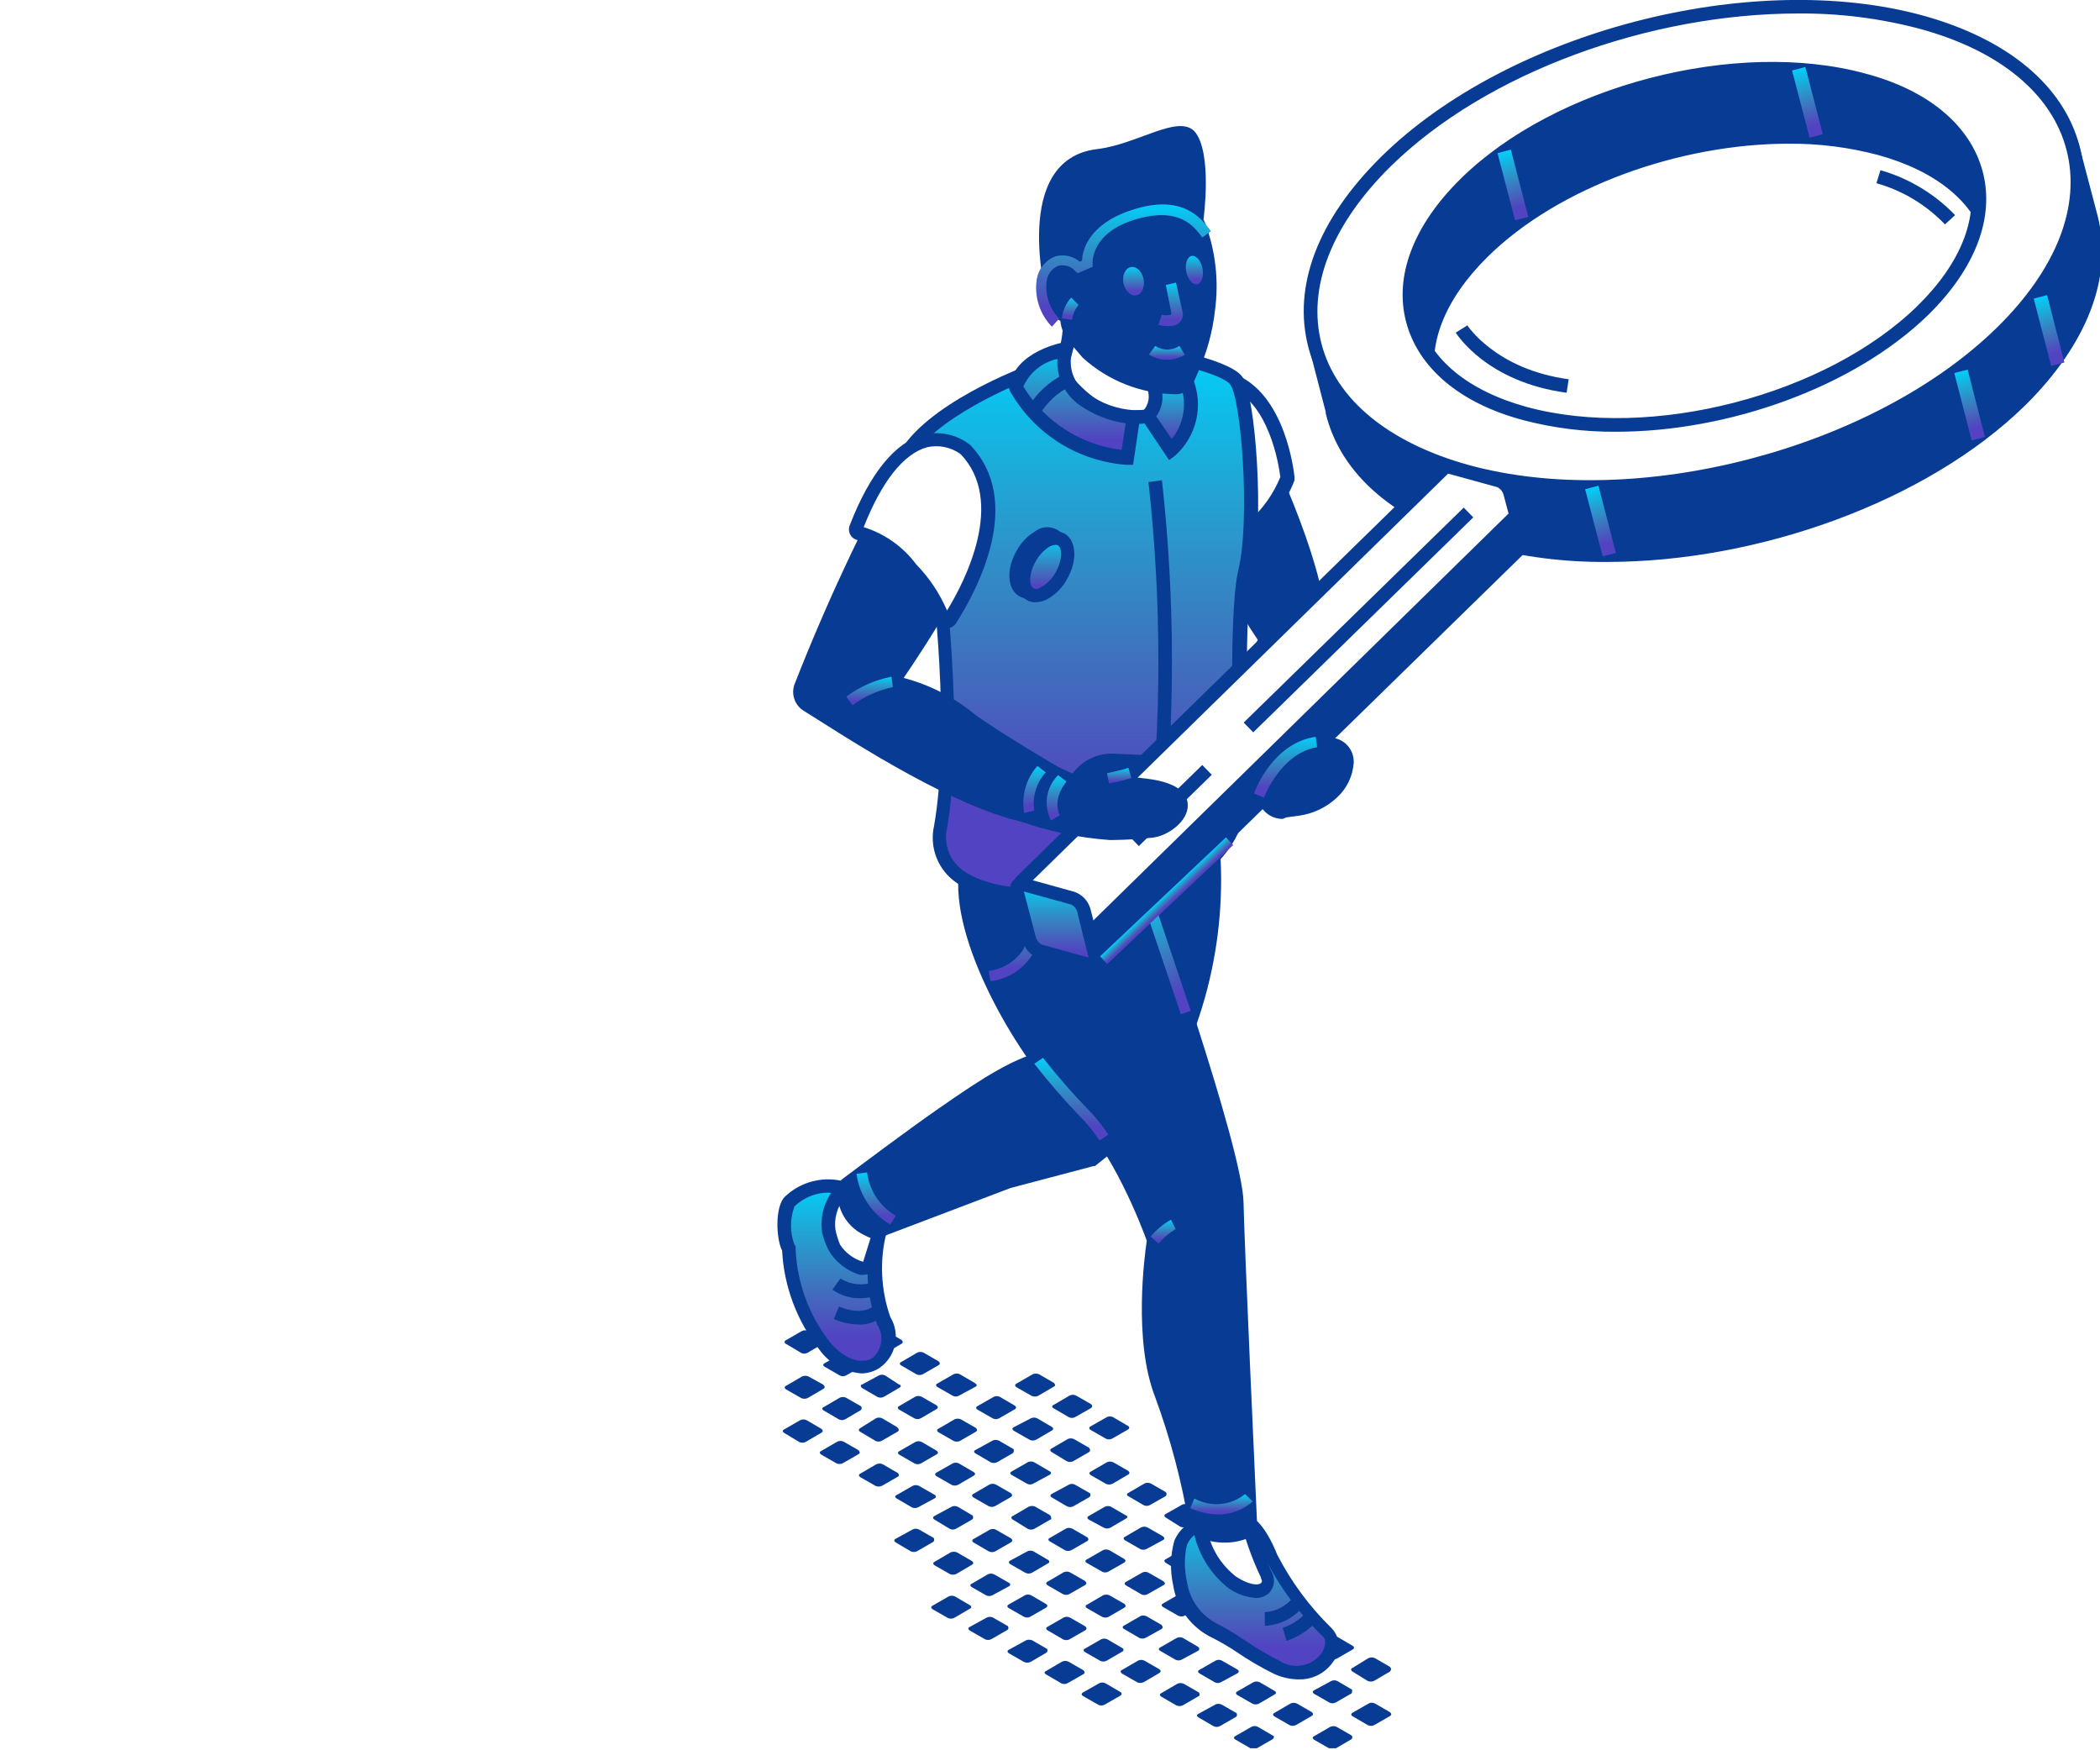 <svg width="480" height="400" viewBox="0 0 480 400" fill="none" xmlns="http://www.w3.org/2000/svg">
<rect x="0" y="0" width="480" height="400" fill="#808080" stroke="none"/>
<g clip-path="url(#clip0)">
<rect width="480" height="400" fill="white"/>
<g clip-path="url(#clip1)">
<path d="M188.186 307.045L184.559 309.167C184.334 309.289 184.082 309.353 183.826 309.353C183.57 309.353 183.318 309.289 183.093 309.167L179.658 307.122C179.234 306.891 179.195 306.505 179.658 306.273L183.285 304.189C183.513 304.074 183.764 304.014 184.019 304.014C184.273 304.014 184.525 304.074 184.752 304.189L188.186 306.196C188.533 306.466 188.572 306.852 188.186 307.045Z" fill="#083C94"/>
<path d="M188.223 317.387L184.596 319.509C184.366 319.613 184.116 319.667 183.863 319.667C183.61 319.667 183.36 319.613 183.13 319.509L179.695 317.541C179.271 317.271 179.232 316.885 179.695 316.692L183.323 314.57C183.553 314.465 183.803 314.411 184.056 314.411C184.309 314.411 184.559 314.465 184.789 314.57L188.146 316.422C188.571 316.808 188.609 317.194 188.223 317.387Z" fill="#083C94"/>
<path d="M197.02 312.254L193.393 314.338C193.168 314.459 192.916 314.523 192.66 314.523C192.404 314.523 192.152 314.459 191.927 314.338L188.531 312.37C188.068 312.138 188.029 311.752 188.531 311.521L192.158 309.437C192.385 309.322 192.637 309.262 192.891 309.262C193.146 309.262 193.397 309.322 193.624 309.437L197.02 311.405C197.483 311.637 197.522 312.022 197.02 312.254Z" fill="#083C94"/>
<path d="M206.09 307.084L202.424 309.206C202.2 309.31 201.957 309.364 201.71 309.364C201.463 309.364 201.22 309.31 200.996 309.206L197.562 307.238C197.137 306.968 197.06 306.582 197.562 306.389L201.189 304.267C201.419 304.162 201.669 304.108 201.922 304.108C202.175 304.108 202.425 304.162 202.655 304.267L206.09 306.235C206.398 306.505 206.437 306.891 206.09 307.084Z" fill="#083C94"/>
<path d="M187.761 327.419L184.134 329.541C183.906 329.653 183.655 329.712 183.401 329.712C183.147 329.712 182.896 329.653 182.668 329.541L179.272 327.496C178.809 327.226 178.77 326.878 179.272 326.647L182.899 324.563C183.127 324.448 183.378 324.388 183.633 324.388C183.887 324.388 184.138 324.448 184.366 324.563L187.8 326.57C188.109 326.84 188.147 327.226 187.761 327.419Z" fill="#083C94"/>
<path d="M196.711 322.287L193.161 324.371C192.941 324.486 192.696 324.546 192.447 324.546C192.199 324.546 191.954 324.486 191.733 324.371L188.299 322.364C187.875 322.133 187.797 321.747 188.299 321.554L191.926 319.432C192.154 319.319 192.405 319.261 192.66 319.261C192.914 319.261 193.165 319.319 193.393 319.432L196.827 321.4C197.02 321.67 197.02 322.056 196.711 322.287Z" fill="#083C94"/>
<path d="M205.626 317.116L201.999 319.238C201.771 319.35 201.52 319.409 201.266 319.409C201.012 319.409 200.761 319.35 200.533 319.238L197.021 317.193C196.674 316.923 196.635 316.421 197.021 316.421L200.88 314.337C201.1 314.222 201.345 314.162 201.594 314.162C201.842 314.162 202.087 314.222 202.308 314.337L205.511 316.421C205.935 316.421 206.012 316.923 205.626 317.116Z" fill="#083C94"/>
<path d="M214.542 311.985L210.914 314.068C210.687 314.184 210.436 314.244 210.181 314.244C209.926 314.244 209.675 314.184 209.448 314.068L206.014 312.062C205.589 311.83 205.551 311.444 206.014 311.251L209.641 309.129C209.869 309.017 210.12 308.958 210.374 308.958C210.628 308.958 210.879 309.017 211.107 309.129L214.503 311.097C214.889 311.367 214.927 311.753 214.542 311.985Z" fill="#083C94"/>
<path d="M196.251 332.32L192.623 334.404C192.396 334.519 192.145 334.579 191.89 334.579C191.635 334.579 191.384 334.519 191.157 334.404L187.723 332.436C187.298 332.166 187.26 331.78 187.723 331.587L191.388 329.464C191.61 329.352 191.854 329.294 192.102 329.294C192.35 329.294 192.595 329.352 192.816 329.464L196.251 331.432C196.559 331.857 196.636 332.088 196.251 332.32Z" fill="#083C94"/>
<path d="M205.163 327.188L201.535 329.271C201.31 329.393 201.058 329.457 200.802 329.457C200.546 329.457 200.294 329.393 200.069 329.271L196.635 327.226C196.21 326.995 196.172 326.609 196.635 326.377L200.185 324.139C200.412 324.024 200.663 323.964 200.918 323.964C201.173 323.964 201.424 324.024 201.651 324.139L205.047 326.146C205.51 326.57 205.549 326.956 205.163 327.188Z" fill="#083C94"/>
<path d="M214.079 322.017L210.451 324.139C210.224 324.255 209.973 324.315 209.718 324.315C209.463 324.315 209.212 324.255 208.985 324.139L205.551 322.171C205.126 321.901 205.088 321.515 205.551 321.322L209.178 319.2C209.406 319.088 209.657 319.029 209.911 319.029C210.165 319.029 210.416 319.088 210.644 319.2L214.079 321.168C214.426 321.438 214.465 321.785 214.079 322.017Z" fill="#083C94"/>
<path d="M223.029 316.885L219.17 318.969C218.952 319.09 218.706 319.154 218.456 319.154C218.206 319.154 217.96 319.09 217.742 318.969L214.308 317.001C213.883 316.769 213.806 316.383 214.308 316.152L217.935 314.068C218.162 313.953 218.414 313.893 218.668 313.893C218.923 313.893 219.174 313.953 219.401 314.068L222.836 316.075C223.337 316.422 223.376 316.654 223.029 316.885Z" fill="#083C94"/>
<path d="M205.2 337.49L201.573 339.573C201.342 339.678 201.092 339.732 200.839 339.732C200.586 339.732 200.336 339.678 200.106 339.573L196.672 337.605C196.247 337.335 196.209 336.949 196.672 336.756L200.299 334.634C200.529 334.53 200.779 334.476 201.032 334.476C201.285 334.476 201.535 334.53 201.765 334.634L205.161 336.602C205.547 336.911 205.586 337.297 205.2 337.49Z" fill="#083C94"/>
<path d="M214.116 332.358L210.489 334.442C210.263 334.563 210.011 334.627 209.755 334.627C209.499 334.627 209.247 334.563 209.022 334.442L205.588 332.474C205.163 332.242 205.125 331.856 205.588 331.625L209.215 329.541C209.442 329.426 209.694 329.366 209.948 329.366C210.203 329.366 210.454 329.426 210.681 329.541L214.116 331.548C214.463 331.856 214.502 332.126 214.116 332.358Z" fill="#083C94"/>
<path d="M223.069 327.188L219.403 329.31C219.18 329.414 218.936 329.468 218.689 329.468C218.443 329.468 218.199 329.414 217.976 329.31L214.541 327.342C214.117 327.072 214.04 326.686 214.541 326.493L218.169 324.371C218.399 324.267 218.649 324.213 218.902 324.213C219.155 324.213 219.405 324.267 219.635 324.371L223.069 326.339C223.378 326.609 223.416 326.995 223.069 327.188Z" fill="#083C94"/>
<path d="M231.982 322.055L228.355 324.139C228.129 324.26 227.878 324.324 227.622 324.324C227.366 324.324 227.114 324.26 226.888 324.139L223.454 322.171C223.03 321.939 222.991 321.553 223.454 321.322L227.12 319.238C227.34 319.123 227.585 319.063 227.834 319.063C228.082 319.063 228.327 319.123 228.548 319.238L231.982 321.245C232.291 321.438 232.368 321.823 231.982 322.055Z" fill="#083C94"/>
<path d="M240.894 316.885L237.267 319.008C237.037 319.112 236.787 319.166 236.534 319.166C236.281 319.166 236.031 319.112 235.801 319.008L232.366 317.04C231.942 316.77 231.903 316.384 232.366 316.191L236.032 314.068C236.262 313.964 236.512 313.91 236.765 313.91C237.018 313.91 237.268 313.964 237.498 314.068L240.894 316.036C241.241 316.422 241.28 316.692 240.894 316.885Z" fill="#083C94"/>
<path d="M213.691 342.391L209.832 344.474C209.612 344.589 209.367 344.649 209.118 344.649C208.87 344.649 208.625 344.589 208.404 344.474L204.97 342.468C204.545 342.236 204.468 341.85 204.97 341.657L208.597 339.574C208.825 339.461 209.076 339.403 209.33 339.403C209.585 339.403 209.835 339.461 210.064 339.574L213.498 341.542C214 341.773 214.038 342.159 213.691 342.391Z" fill="#083C94"/>
<path d="M222.606 337.22L218.979 339.342C218.751 339.455 218.5 339.513 218.246 339.513C217.991 339.513 217.741 339.455 217.512 339.342L214.078 337.374C213.654 337.104 213.615 336.757 214.078 336.525L217.744 334.442C217.964 334.327 218.209 334.267 218.458 334.267C218.706 334.267 218.951 334.327 219.172 334.442L222.606 336.448C222.915 336.641 222.992 337.027 222.606 337.22Z" fill="#083C94"/>
<path d="M231.518 332.089L227.891 334.173C227.664 334.288 227.412 334.348 227.158 334.348C226.903 334.348 226.652 334.288 226.425 334.173L222.99 332.166C222.566 331.934 222.527 331.549 222.99 331.356L226.849 329.233C227.077 329.121 227.328 329.062 227.582 329.062C227.836 329.062 228.087 329.121 228.315 329.233L231.711 331.201C231.75 331.471 231.75 331.857 231.518 332.089Z" fill="#083C94"/>
<path d="M240.434 326.918L236.807 329.04C236.579 329.152 236.328 329.211 236.074 329.211C235.82 329.211 235.569 329.152 235.341 329.04L231.752 326.995C231.327 326.725 231.289 326.377 231.752 326.146L235.611 324.139C235.838 324.024 236.089 323.964 236.344 323.964C236.599 323.964 236.85 324.024 237.077 324.139L240.511 326.146C240.782 326.339 240.82 326.725 240.434 326.918Z" fill="#083C94"/>
<path d="M249.387 321.786L245.721 323.87C245.501 323.985 245.256 324.045 245.007 324.045C244.759 324.045 244.514 323.985 244.293 323.87L240.859 321.863C240.396 321.632 240.357 321.246 240.859 321.053L244.486 318.931C244.714 318.818 244.965 318.76 245.219 318.76C245.474 318.76 245.725 318.818 245.953 318.931L249.387 320.899C249.696 321.169 249.734 321.555 249.387 321.786Z" fill="#083C94"/>
<path d="M213.23 352.425L209.602 354.509C209.375 354.624 209.124 354.684 208.869 354.684C208.614 354.684 208.363 354.624 208.136 354.509L204.74 352.502C204.316 352.232 204.277 351.846 204.74 351.653L208.599 349.531C208.82 349.419 209.065 349.361 209.313 349.361C209.561 349.361 209.805 349.419 210.027 349.531L213.461 351.499C213.538 351.846 213.615 352.193 213.23 352.425Z" fill="#083C94"/>
<path d="M222.142 347.291L218.515 349.375C218.29 349.496 218.038 349.56 217.782 349.56C217.526 349.56 217.274 349.496 217.049 349.375L213.614 347.291C213.19 347.06 213.151 346.674 213.614 346.442L217.473 344.358C217.7 344.243 217.951 344.183 218.206 344.183C218.461 344.183 218.712 344.243 218.939 344.358L222.335 346.365C222.489 346.674 222.528 347.06 222.142 347.291Z" fill="#083C94"/>
<path d="M231.055 342.122L227.428 344.206C227.201 344.321 226.95 344.381 226.695 344.381C226.44 344.381 226.189 344.321 225.962 344.206L222.527 342.238C222.103 341.968 222.064 341.582 222.527 341.389L226.155 339.266C226.383 339.154 226.634 339.096 226.888 339.096C227.142 339.096 227.393 339.154 227.621 339.266L231.055 341.234C231.403 341.543 231.441 341.89 231.055 342.122Z" fill="#083C94"/>
<path d="M240.008 336.989L236.149 339.073C235.931 339.195 235.685 339.259 235.435 339.259C235.185 339.259 234.939 339.195 234.721 339.073L231.287 337.105C230.824 336.874 230.785 336.488 231.287 336.256L234.914 334.172C235.141 334.057 235.392 333.997 235.647 333.997C235.902 333.997 236.153 334.057 236.38 334.172L239.815 336.179C240.316 336.372 240.355 336.758 240.008 336.989Z" fill="#083C94"/>
<path d="M248.92 331.856L245.293 333.94C245.066 334.055 244.815 334.115 244.56 334.115C244.305 334.115 244.054 334.055 243.827 333.94L240.393 331.856C239.968 331.586 239.929 331.2 240.393 331.007L244.02 328.885C244.248 328.772 244.499 328.714 244.753 328.714C245.007 328.714 245.258 328.772 245.486 328.885L248.92 330.853C249.229 331.238 249.268 331.586 248.92 331.856Z" fill="#083C94"/>
<path d="M257.837 326.686L254.209 328.77C253.984 328.892 253.732 328.955 253.476 328.955C253.22 328.955 252.968 328.892 252.743 328.77L249.309 326.802C248.884 326.57 248.846 326.185 249.309 325.953L252.974 323.869C253.195 323.754 253.44 323.694 253.688 323.694C253.937 323.694 254.182 323.754 254.402 323.869L257.837 325.876C258.184 326.069 258.222 326.455 257.837 326.686Z" fill="#083C94"/>
<path d="M222.18 357.595L218.553 359.717C218.323 359.822 218.073 359.876 217.82 359.876C217.567 359.876 217.317 359.822 217.087 359.717L213.652 357.749C213.228 357.479 213.189 357.093 213.652 356.9L217.28 354.778C217.51 354.673 217.76 354.619 218.013 354.619C218.266 354.619 218.516 354.673 218.746 354.778L222.142 356.746C222.528 357.016 222.566 357.402 222.18 357.595Z" fill="#083C94"/>
<path d="M231.096 352.462L227.469 354.545C227.242 354.661 226.991 354.721 226.736 354.721C226.481 354.721 226.23 354.661 226.003 354.545L222.568 352.539C222.144 352.307 222.105 351.921 222.568 351.69L226.196 349.606C226.421 349.485 226.673 349.421 226.929 349.421C227.185 349.421 227.437 349.485 227.662 349.606L231.096 351.574C231.444 351.844 231.482 352.23 231.096 352.462Z" fill="#083C94"/>
<path d="M240.046 347.292L236.38 349.414C236.156 349.518 235.913 349.572 235.666 349.572C235.419 349.572 235.176 349.518 234.952 349.414L231.518 347.292C231.093 347.022 231.016 346.636 231.518 346.443L235.145 344.321C235.375 344.216 235.625 344.162 235.878 344.162C236.131 344.162 236.381 344.216 236.611 344.321L240.046 346.289C240.354 346.713 240.393 347.292 240.046 347.292Z" fill="#083C94"/>
<path d="M248.962 342.159L245.335 344.243C245.108 344.358 244.857 344.418 244.602 344.418C244.347 344.418 244.096 344.358 243.869 344.243L240.435 342.236C240.01 342.005 239.971 341.619 240.435 341.387L244.293 339.304C244.512 339.182 244.757 339.118 245.007 339.118C245.257 339.118 245.503 339.182 245.721 339.304L249.155 341.272C249.271 341.542 249.348 341.928 248.962 342.159Z" fill="#083C94"/>
<path d="M257.875 336.988L254.247 339.111C254.017 339.215 253.767 339.269 253.514 339.269C253.261 339.269 253.011 339.215 252.781 339.111L249.347 337.143C248.922 336.873 248.884 336.487 249.347 336.294L253.013 334.172C253.236 334.068 253.48 334.014 253.726 334.014C253.973 334.014 254.217 334.068 254.44 334.172L257.875 336.14C258.222 336.41 258.26 336.796 257.875 336.988Z" fill="#083C94"/>
<path d="M221.716 367.627L218.089 369.749C217.861 369.862 217.61 369.92 217.356 369.92C217.102 369.92 216.851 369.862 216.623 369.749L213.188 367.781C212.764 367.511 212.725 367.164 213.188 366.932L216.816 364.849C217.043 364.733 217.294 364.673 217.549 364.673C217.804 364.673 218.055 364.733 218.282 364.849L221.716 366.855C222.064 367.048 222.102 367.434 221.716 367.627Z" fill="#083C94"/>
<path d="M230.671 362.496L226.812 364.579C226.592 364.694 226.347 364.754 226.098 364.754C225.85 364.754 225.605 364.694 225.384 364.579L222.143 362.727C221.718 362.496 221.641 362.11 222.143 361.917L225.77 359.795C225.998 359.682 226.249 359.624 226.503 359.624C226.758 359.624 227.008 359.682 227.236 359.795L230.671 361.763C230.979 361.878 231.018 362.264 230.671 362.496Z" fill="#083C94"/>
<path d="M239.469 357.324L235.842 359.446C235.614 359.559 235.363 359.617 235.109 359.617C234.855 359.617 234.604 359.559 234.376 359.446L230.941 357.478C230.517 357.208 230.478 356.861 230.941 356.629L234.8 354.546C235.021 354.431 235.265 354.371 235.514 354.371C235.763 354.371 236.008 354.431 236.228 354.546L239.662 356.552C239.894 356.745 239.971 357.131 239.469 357.324Z" fill="#083C94"/>
<path d="M248.499 352.192L244.871 354.276C244.644 354.391 244.393 354.451 244.138 354.451C243.883 354.451 243.632 354.391 243.405 354.276L239.971 352.269C239.546 352.038 239.508 351.652 239.971 351.459L243.637 349.337C243.858 349.225 244.102 349.167 244.35 349.167C244.598 349.167 244.843 349.225 245.064 349.337L248.499 351.305C248.846 351.575 248.885 351.961 248.499 352.192Z" fill="#083C94"/>
<path d="M257.411 347.021L253.783 349.143C253.555 349.256 253.305 349.314 253.05 349.314C252.796 349.314 252.545 349.256 252.317 349.143L248.883 347.291C248.458 347.021 248.42 346.674 248.883 346.442L252.51 344.358C252.737 344.243 252.988 344.183 253.243 344.183C253.498 344.183 253.749 344.243 253.976 344.358L257.411 346.365C257.758 346.442 257.797 346.828 257.411 347.021Z" fill="#083C94"/>
<path d="M266.48 341.89L262.814 343.974C262.593 344.089 262.349 344.149 262.1 344.149C261.851 344.149 261.606 344.089 261.386 343.974L257.952 341.967C257.489 341.736 257.45 341.35 257.952 341.157L261.579 339.035C261.807 338.922 262.058 338.864 262.312 338.864C262.566 338.864 262.817 338.922 263.045 339.035L266.48 341.003C266.673 341.273 266.711 341.659 266.48 341.89Z" fill="#083C94"/>
<path d="M230.207 372.528L226.579 374.612C226.352 374.727 226.101 374.787 225.846 374.787C225.591 374.787 225.34 374.727 225.113 374.612L221.679 372.644C221.254 372.374 221.216 371.988 221.679 371.795L225.537 369.673C225.759 369.561 226.003 369.502 226.251 369.502C226.499 369.502 226.744 369.561 226.965 369.673L230.4 371.641C230.515 371.949 230.593 372.297 230.207 372.528Z" fill="#083C94"/>
<path d="M239.119 367.396L235.491 369.48C235.266 369.601 235.014 369.665 234.758 369.665C234.502 369.665 234.25 369.601 234.025 369.48L230.591 367.512C230.166 367.28 230.128 366.894 230.591 366.663L234.257 364.579C234.477 364.464 234.722 364.404 234.971 364.404C235.219 364.404 235.464 364.464 235.684 364.579L239.119 366.586C239.466 366.779 239.466 367.164 239.119 367.396Z" fill="#083C94"/>
<path d="M248.036 362.225L244.409 364.309C244.182 364.424 243.931 364.484 243.676 364.484C243.421 364.484 243.17 364.424 242.943 364.309L239.47 362.302C239.045 362.032 239.007 361.646 239.47 361.454L243.097 359.331C243.325 359.219 243.576 359.16 243.83 359.16C244.084 359.16 244.335 359.219 244.563 359.331L247.998 361.299C248.384 361.646 248.422 361.994 248.036 362.225Z" fill="#083C94"/>
<path d="M256.988 357.094L253.322 359.177C253.103 359.299 252.858 359.363 252.608 359.363C252.358 359.363 252.112 359.299 251.894 359.177L248.46 357.209C247.997 356.978 247.958 356.592 248.46 356.36L252.087 354.277C252.314 354.161 252.565 354.101 252.82 354.101C253.075 354.101 253.326 354.161 253.553 354.277L256.988 356.283C257.296 356.476 257.335 356.862 256.988 357.094Z" fill="#083C94"/>
<path d="M265.902 351.922L262.043 354.005C261.823 354.12 261.578 354.18 261.329 354.18C261.081 354.18 260.836 354.12 260.615 354.005L257.181 352.037C256.756 351.767 256.679 351.381 257.181 351.188L260.808 349.066C261.036 348.954 261.287 348.895 261.541 348.895C261.796 348.895 262.046 348.954 262.275 349.066L265.709 351.034C266.21 351.343 266.249 351.69 265.902 351.922Z" fill="#083C94"/>
<path d="M274.816 346.791L271.189 348.874C270.964 348.996 270.712 349.06 270.456 349.06C270.2 349.06 269.948 348.996 269.723 348.874L266.481 346.829C266.057 346.598 266.018 346.212 266.481 345.98L270.147 343.896C270.368 343.781 270.613 343.721 270.861 343.721C271.11 343.721 271.355 343.781 271.575 343.896L275.009 345.903C275.125 346.173 275.202 346.559 274.816 346.791Z" fill="#083C94"/>
<path d="M239.161 377.699L235.533 379.821C235.303 379.926 235.053 379.98 234.8 379.98C234.547 379.98 234.297 379.926 234.067 379.821L230.633 377.853C230.208 377.583 230.17 377.197 230.633 377.004L234.492 374.882C234.722 374.778 234.972 374.724 235.225 374.724C235.478 374.724 235.728 374.778 235.958 374.882L239.354 376.85C239.469 377.12 239.469 377.506 239.161 377.699Z" fill="#083C94"/>
<path d="M248.075 372.567L244.448 374.651C244.22 374.766 243.969 374.826 243.714 374.826C243.46 374.826 243.208 374.766 242.981 374.651L239.47 372.605C239.045 372.374 239.007 371.988 239.47 371.757L243.097 369.673C243.322 369.551 243.574 369.488 243.83 369.488C244.086 369.488 244.338 369.551 244.563 369.673L247.998 371.641C248.422 371.949 248.461 372.335 248.075 372.567Z" fill="#083C94"/>
<path d="M257.026 367.396L253.36 369.519C253.136 369.622 252.892 369.676 252.646 369.676C252.399 369.676 252.156 369.622 251.932 369.519L248.498 367.551C248.035 367.281 247.996 366.895 248.498 366.702L252.125 364.579C252.355 364.475 252.605 364.421 252.858 364.421C253.111 364.421 253.361 364.475 253.591 364.579L257.026 366.547C257.334 366.817 257.373 367.203 257.026 367.396Z" fill="#083C94"/>
<path d="M265.938 362.263L262.272 364.347C262.052 364.462 261.807 364.522 261.559 364.522C261.31 364.522 261.065 364.462 260.845 364.347L257.41 362.34C256.986 362.109 256.909 361.723 257.41 361.491L261.038 359.408C261.263 359.286 261.515 359.222 261.771 359.222C262.027 359.222 262.279 359.286 262.504 359.408L265.938 361.376C266.247 361.646 266.479 362.032 265.938 362.263Z" fill="#083C94"/>
<path d="M274.855 357.093L271.228 359.215C270.997 359.319 270.747 359.373 270.495 359.373C270.242 359.373 269.992 359.319 269.761 359.215L266.481 357.17C266.057 356.9 266.018 356.514 266.481 356.321L270.147 354.198C270.371 354.095 270.615 354.041 270.861 354.041C271.108 354.041 271.351 354.095 271.575 354.198L275.009 356.166C275.164 356.514 275.241 356.9 274.855 357.093Z" fill="#083C94"/>
<path d="M247.65 382.6L243.984 384.684C243.763 384.798 243.518 384.859 243.27 384.859C243.021 384.859 242.776 384.798 242.556 384.684L239.122 382.677C238.659 382.445 238.62 382.06 239.122 381.867L242.749 379.744C242.977 379.632 243.228 379.573 243.482 379.573C243.736 379.573 243.987 379.632 244.215 379.744L247.65 381.712C247.958 382.021 247.997 382.368 247.65 382.6Z" fill="#083C94"/>
<path d="M256.562 377.429L252.897 379.551C252.675 379.663 252.431 379.721 252.183 379.721C251.935 379.721 251.69 379.663 251.469 379.551L248.034 377.583C247.61 377.313 247.533 376.965 248.034 376.734L251.662 374.65C251.889 374.535 252.14 374.475 252.395 374.475C252.65 374.475 252.901 374.535 253.128 374.65L256.562 376.657C256.871 376.85 256.91 377.236 256.562 377.429Z" fill="#083C94"/>
<path d="M265.475 372.297L261.848 374.303C261.621 374.418 261.37 374.478 261.115 374.478C260.86 374.478 260.609 374.418 260.382 374.303L256.947 372.297C256.523 372.065 256.484 371.679 256.947 371.486L260.613 369.364C260.834 369.252 261.079 369.194 261.327 369.194C261.575 369.194 261.82 369.252 262.041 369.364L265.475 371.332C265.822 371.718 265.861 372.065 265.475 372.297Z" fill="#083C94"/>
<path d="M274.391 367.126L270.764 369.248C270.536 369.36 270.285 369.419 270.031 369.419C269.777 369.419 269.526 369.36 269.298 369.248L265.863 367.28C265.439 367.01 265.4 366.663 265.863 366.431L269.491 364.347C269.718 364.232 269.969 364.172 270.224 364.172C270.478 364.172 270.73 364.232 270.957 364.347L274.391 366.354C274.738 366.586 274.777 366.933 274.391 367.126Z" fill="#083C94"/>
<path d="M256.099 387.5L252.472 389.584C252.247 389.706 251.995 389.769 251.739 389.769C251.483 389.769 251.231 389.706 251.006 389.584L247.571 387.616C247.147 387.384 247.108 386.999 247.571 386.767L251.237 384.683C251.458 384.568 251.702 384.508 251.951 384.508C252.2 384.508 252.444 384.568 252.665 384.683L256.099 386.69C256.446 386.883 256.485 387.269 256.099 387.5Z" fill="#083C94"/>
<path d="M265.011 382.329L261.384 384.452C261.154 384.556 260.904 384.61 260.651 384.61C260.398 384.61 260.148 384.556 259.918 384.452L256.483 382.484C256.059 382.214 256.02 381.828 256.483 381.635L260.111 379.513C260.339 379.4 260.59 379.342 260.844 379.342C261.098 379.342 261.349 379.4 261.577 379.513L265.011 381.481C265.359 381.751 265.397 382.021 265.011 382.329Z" fill="#083C94"/>
<path d="M273.965 377.197L270.106 379.281C269.881 379.403 269.629 379.466 269.373 379.466C269.117 379.466 268.865 379.403 268.639 379.281L265.244 377.313C264.781 377.082 264.742 376.696 265.244 376.464L268.871 374.38C269.092 374.253 269.34 374.18 269.595 374.166C269.85 374.153 270.104 374.2 270.337 374.303L273.772 376.31C274.196 376.58 274.196 376.966 273.965 377.197Z" fill="#083C94"/>
<path d="M274.198 387.5L270.339 389.738C270.109 389.842 269.859 389.896 269.606 389.896C269.353 389.896 269.103 389.842 268.873 389.738L265.477 387.77C265.014 387.5 264.975 387.152 265.477 386.921L269.104 384.799C269.335 384.694 269.585 384.64 269.838 384.64C270.09 384.64 270.34 384.694 270.571 384.799L274.005 386.767C274.198 386.921 274.198 387.307 274.198 387.5Z" fill="#083C94"/>
<path d="M282.919 382.367L279.061 384.451C278.84 384.566 278.595 384.626 278.347 384.626C278.098 384.626 277.853 384.566 277.633 384.451L274.198 382.445C273.774 382.213 273.697 381.827 274.198 381.596L277.826 379.512C278.051 379.39 278.303 379.327 278.559 379.327C278.815 379.327 279.067 379.39 279.292 379.512L282.726 381.48C283.228 381.75 283.267 382.02 282.919 382.367Z" fill="#083C94"/>
<path d="M282.456 392.401L278.828 394.484C278.601 394.6 278.35 394.66 278.095 394.66C277.84 394.66 277.589 394.6 277.362 394.484L273.928 392.478C273.503 392.246 273.465 391.86 273.928 391.668L277.787 389.545C278.008 389.433 278.252 389.375 278.5 389.375C278.748 389.375 278.993 389.433 279.214 389.545L282.649 391.513C282.764 391.822 282.842 392.169 282.456 392.401Z" fill="#083C94"/>
<path d="M291.368 387.23L287.74 389.352C287.512 389.465 287.262 389.523 287.007 389.523C286.753 389.523 286.502 389.465 286.274 389.352L282.84 387.384C282.415 387.114 282.377 386.767 282.84 386.535L286.467 384.452C286.694 384.336 286.945 384.276 287.2 384.276C287.455 384.276 287.706 384.336 287.933 384.452L291.368 386.458C291.715 386.651 291.754 387.037 291.368 387.23Z" fill="#083C94"/>
<path d="M309.237 376.927L305.571 379.05C305.35 379.162 305.105 379.22 304.857 379.22C304.609 379.22 304.365 379.162 304.144 379.05L300.709 377.082C300.285 376.812 300.208 376.464 300.709 376.233L304.336 374.149C304.564 374.034 304.815 373.974 305.07 373.974C305.324 373.974 305.576 374.034 305.803 374.149L309.237 376.156C309.546 376.348 309.584 376.734 309.237 376.927Z" fill="#083C94"/>
<path d="M290.906 397.456L287.279 399.54C287.053 399.662 286.801 399.725 286.546 399.725C286.29 399.725 286.038 399.662 285.812 399.54L282.417 397.572C281.954 397.341 281.915 396.955 282.417 396.723L286.044 394.639C286.271 394.524 286.522 394.464 286.777 394.464C287.032 394.464 287.283 394.524 287.51 394.639L290.945 396.646C291.253 396.685 291.292 397.07 290.906 397.456Z" fill="#083C94"/>
<path d="M299.857 392.132L296.191 394.254C295.968 394.358 295.724 394.412 295.478 394.412C295.231 394.412 294.987 394.358 294.764 394.254L291.329 392.286C290.905 392.016 290.828 391.63 291.329 391.437L294.957 389.315C295.187 389.211 295.437 389.156 295.69 389.156C295.943 389.156 296.193 389.211 296.423 389.315L299.857 391.283C300.166 391.553 300.205 391.9 299.857 392.132Z" fill="#083C94"/>
<path d="M308.928 386.999L305.301 389.083C305.076 389.204 304.824 389.268 304.568 389.268C304.312 389.268 304.06 389.204 303.835 389.083L300.4 387.115C299.976 386.883 299.937 386.497 300.4 386.266L304.259 384.182C304.48 384.067 304.724 384.007 304.973 384.007C305.222 384.007 305.467 384.067 305.687 384.182L309.121 386.189C308.928 386.382 309.16 386.767 308.928 386.999Z" fill="#083C94"/>
<path d="M317.685 382.02L314.058 384.143C313.828 384.247 313.578 384.301 313.325 384.301C313.072 384.301 312.822 384.247 312.592 384.143L309.157 382.02C308.733 381.75 308.694 381.364 309.157 381.171L312.784 378.933C313.015 378.829 313.265 378.775 313.518 378.775C313.771 378.775 314.02 378.829 314.251 378.933L317.647 380.901C318.032 381.248 318.071 381.596 317.685 382.02Z" fill="#083C94"/>
<path d="M308.928 397.455L305.301 399.578C305.071 399.682 304.821 399.736 304.568 399.736C304.315 399.736 304.065 399.682 303.835 399.578L300.4 397.61C299.976 397.34 299.937 396.992 300.4 396.761L304.066 394.639C304.29 394.535 304.534 394.481 304.78 394.481C305.027 394.481 305.27 394.535 305.494 394.639L308.928 396.607C309.121 396.722 309.198 397.108 308.928 397.455Z" fill="#083C94"/>
<path d="M317.723 392.169L314.096 394.253C313.869 394.368 313.618 394.428 313.363 394.428C313.108 394.428 312.857 394.368 312.63 394.253L309.195 392.246C308.771 392.015 308.732 391.629 309.195 391.397L312.823 389.313C313.048 389.192 313.3 389.128 313.556 389.128C313.812 389.128 314.064 389.192 314.289 389.313L317.685 391.281C318.071 391.552 318.109 391.937 317.723 392.169Z" fill="#083C94"/>
<path d="M275.085 50.164C275.085 50.164 277.207 34.729 273.001 29.982C269.142 26.124 260.035 32.954 250.774 34.073C230.94 36.427 239.198 68.03 239.198 68.03L275.085 50.164Z" fill="#083C94"/>
<path d="M289.324 146.21C286.855 142.629 284.6 138.905 282.571 135.058C282.571 134.826 286.43 108.046 281.915 88.52C282.841 90.373 295.807 115.841 300.013 132.897L304.373 150.57C300.296 159.337 294.924 167.441 288.437 174.61L283.111 179.318C283.01 179.427 282.888 179.513 282.752 179.573C282.616 179.632 282.469 179.663 282.32 179.663C282.172 179.663 282.025 179.632 281.889 179.573C281.753 179.513 281.63 179.427 281.529 179.318L276.783 172.797C276.699 172.643 276.654 172.47 276.654 172.295C276.654 172.12 276.699 171.947 276.783 171.793C278.959 165.632 281.604 159.646 284.694 153.889C286.455 151.467 288.004 148.897 289.324 146.21Z" fill="#083C94"/>
<path d="M282.454 181.364H282.184C281.82 181.327 281.468 181.215 281.149 181.036C280.83 180.857 280.552 180.614 280.331 180.322L275.547 173.647C275.285 173.298 275.116 172.888 275.055 172.457C274.995 172.025 275.044 171.585 275.199 171.177C277.411 164.887 280.12 158.784 283.303 152.925C284.857 150.8 286.263 148.569 287.509 146.249C285.24 142.897 283.14 139.432 281.219 135.869L280.949 135.445V134.904C280.949 134.634 284.808 108.202 280.331 88.946L280.023 87.634L282.608 86.631L283.264 87.904C284.692 90.683 297.31 115.61 301.478 132.589L305.954 150.764V151.227C301.814 160.214 296.308 168.506 289.631 175.808L284.19 180.631C283.72 181.079 283.103 181.34 282.454 181.364ZM278.055 172.103L282.377 177.969L287.432 173.647C293.674 166.72 298.874 158.92 302.867 150.494L298.661 133.322C295.187 121.377 290.681 109.757 285.194 98.593C286.145 110.682 285.848 122.838 284.306 134.866C286.217 138.459 288.357 141.926 290.712 145.246L291.252 146.018L290.866 146.867C289.435 149.562 287.796 152.142 285.965 154.584C282.85 160.196 280.205 166.056 278.055 172.103Z" fill="#083C94"/>
<path d="M285.042 121.282C289.263 118.26 292.477 114.038 294.265 109.165C294.265 109.165 292.528 90.913 281.299 86.861C270.07 82.81 279.524 111.905 279.524 111.905L285.042 121.282Z" fill="white"/>
<path d="M284.463 123.482L278.057 112.176C276.9 108.665 271.42 90.837 276.282 86.129C277.04 85.457 277.982 85.027 278.987 84.896C279.991 84.766 281.012 84.94 281.916 85.396C293.917 89.718 295.808 108.24 295.885 109.012V109.398V109.784C293.895 114.992 290.369 119.474 285.775 122.633L284.463 123.482ZM280.952 111.134L285.505 119.083C288.63 116.322 291.073 112.875 292.644 109.012C292.335 106.426 290.097 91.763 280.759 88.406C279.061 87.788 278.559 88.406 278.405 88.406C275.858 90.837 278.328 103.069 280.952 111.057V111.134Z" fill="#083C94"/>
<path d="M289.632 147.714L288.86 144.705C290.706 144.328 292.61 144.328 294.456 144.705L293.877 147.753C292.476 147.484 291.038 147.471 289.632 147.714Z" fill="#083C94"/>
<path d="M285.466 347.909C285.466 347.909 287.781 348.873 290.521 355.626C293.801 362.115 298.159 368 303.41 373.029C306.535 375.615 301.905 385.648 291.833 381.094C287.318 379.049 281.028 374.264 277.864 372.759C275.722 371.742 273.863 370.215 272.45 368.31C271.037 366.406 270.113 364.184 269.761 361.839C269.069 358.804 269.069 355.652 269.761 352.616C271.652 347.832 279.794 345.786 279.794 345.786L285.466 347.909Z" fill="#5243C2"/>
<path d="M285.466 347.909C285.466 347.909 287.781 348.873 290.521 355.626C293.801 362.115 298.159 368 303.41 373.029C306.535 375.615 301.905 385.648 291.833 381.094C287.318 379.049 281.028 374.264 277.864 372.759C275.722 371.742 273.863 370.215 272.45 368.31C271.037 366.406 270.113 364.184 269.761 361.839C269.069 358.804 269.069 355.652 269.761 352.616C271.652 347.832 279.794 345.786 279.794 345.786L285.466 347.909Z" fill="url(#paint0_linear)"/>
<path d="M296.692 383.795C294.755 383.761 292.848 383.314 291.097 382.483C288.114 381.002 285.238 379.313 282.492 377.428C280.766 376.283 278.975 375.24 277.128 374.303C274.75 373.177 272.685 371.483 271.116 369.37C269.548 367.256 268.525 364.789 268.137 362.186C267.413 358.869 267.506 355.426 268.408 352.153C270.568 346.674 279.135 344.436 279.482 344.436H279.945L286.081 346.712C286.544 346.944 289.129 348.333 291.946 355.317C295.16 361.543 299.355 367.211 304.372 372.103C305.356 373.13 305.931 374.482 305.988 375.903C306.045 377.325 305.58 378.718 304.68 379.821C303.794 381.105 302.596 382.143 301.199 382.838C299.802 383.533 298.251 383.863 296.692 383.795ZM279.791 347.291C277.476 347.986 272.498 349.992 271.302 353.079C270.665 355.847 270.665 358.724 271.302 361.491C271.614 363.59 272.439 365.579 273.705 367.282C274.97 368.985 276.637 370.35 278.556 371.254C280.522 372.292 282.429 373.439 284.267 374.689C286.878 376.497 289.612 378.121 292.448 379.551C293.986 380.551 295.85 380.921 297.654 380.583C299.457 380.245 301.061 379.226 302.133 377.737C303.06 376.193 303.06 374.611 302.481 374.11C297.058 368.888 292.545 362.797 289.129 356.089C288.355 353.45 286.89 351.065 284.885 349.182L279.791 347.291Z" fill="#083C94"/>
<path d="M285.272 348.488C286.392 352.365 287.852 356.135 289.632 359.756C291.33 362.882 288.089 365.621 281.915 361.724C277.833 358.501 275.084 353.883 274.197 348.758L284.23 347.292L285.272 348.488Z" fill="white"/>
<path d="M287.161 365.197C284.919 365.057 282.759 364.31 280.909 363.036C276.464 359.575 273.498 354.554 272.613 348.99L272.343 347.446L284.845 345.517L286.698 347.755V348.064C287.694 351.813 288.984 355.477 290.556 359.023C291.055 359.799 291.276 360.72 291.185 361.638C291.094 362.555 290.696 363.415 290.055 364.078C289.258 364.79 288.229 365.188 287.161 365.197ZM276.009 350.032C276.925 354.147 279.261 357.809 282.607 360.373C285.694 362.341 287.662 362.303 288.202 361.801C288.743 361.3 288.202 360.952 288.202 360.489C286.476 356.862 285.069 353.092 283.996 349.222L283.688 348.874L276.009 350.032Z" fill="#083C94"/>
<path d="M201.151 281.345C199.383 288.098 199.706 295.23 202.077 301.796C206.206 310.864 196.597 317.231 188.533 307.391C183.618 301.129 180.761 293.5 180.352 285.551C179.578 283.861 179.178 282.025 179.178 280.168C179.178 278.31 179.578 276.474 180.352 274.785C181.983 273.118 184.038 271.928 186.296 271.343C188.553 270.758 190.928 270.801 193.163 271.466C203.08 273.974 201.151 281.345 201.151 281.345Z" fill="#5243C2"/>
<path d="M201.151 281.345C199.383 288.098 199.706 295.23 202.077 301.796C206.206 310.864 196.597 317.231 188.533 307.391C183.618 301.129 180.761 293.5 180.352 285.551C179.578 283.861 179.178 282.025 179.178 280.168C179.178 278.31 179.578 276.474 180.352 274.785C181.983 273.118 184.038 271.928 186.296 271.343C188.553 270.758 190.928 270.801 193.163 271.466C203.08 273.974 201.151 281.345 201.151 281.345Z" fill="url(#paint1_linear)"/>
<path d="M197.022 313.875C195.09 313.743 193.211 313.183 191.522 312.236C189.834 311.288 188.377 309.976 187.259 308.395C182.168 301.926 179.203 294.041 178.77 285.821C177.342 283.004 177.11 275.595 179.464 273.434C181.284 271.71 183.527 270.496 185.965 269.913C188.404 269.331 190.953 269.401 193.356 270.116C195.021 270.414 196.611 271.037 198.035 271.951C199.459 272.865 200.688 274.051 201.652 275.441C202.734 277.334 203.078 279.561 202.617 281.692C201.012 288.071 201.32 294.782 203.504 300.986C204.641 302.861 205.026 305.097 204.583 307.244C204.139 309.392 202.899 311.292 201.112 312.563C199.9 313.378 198.482 313.833 197.022 313.875ZM189.304 272.547C186.421 272.576 183.66 273.708 181.586 275.711C180.544 278.538 180.544 281.644 181.586 284.471L181.857 284.856V285.551C182.21 293.187 184.904 300.53 189.574 306.581C193.24 311.058 197.099 311.675 199.298 310.44C200.425 309.535 201.173 308.242 201.394 306.814C201.616 305.385 201.295 303.926 200.495 302.723C197.947 295.834 197.597 288.325 199.491 281.229C199.491 280.612 200.649 275.402 192.43 273.241C191.418 272.892 190.369 272.659 189.304 272.547Z" fill="#083C94"/>
<path d="M201.151 281.345L198.566 289.41C196.829 291.108 191.659 287.288 190.655 285.088C190.098 283.857 189.697 282.56 189.459 281.23C189.236 279.424 189.457 277.591 190.103 275.89C190.748 274.188 191.799 272.67 193.164 271.467L201.151 281.345Z" fill="white"/>
<path d="M197.408 291.338C197.126 291.375 196.841 291.375 196.559 291.338C193.48 290.426 190.878 288.35 189.304 285.55C188.702 284.318 188.236 283.024 187.915 281.691C187.614 279.653 187.808 277.573 188.479 275.625C189.151 273.678 190.281 271.92 191.774 270.501L193.163 269.266L202.926 280.843L199.955 290.026L199.685 290.297C199.402 290.623 199.053 290.886 198.66 291.065C198.267 291.245 197.84 291.338 197.408 291.338ZM192.893 273.974C192.112 274.96 191.539 276.094 191.208 277.308C190.876 278.521 190.793 279.789 190.964 281.035C191.202 282.228 191.564 283.392 192.044 284.508C193.288 286.369 195.145 287.734 197.292 288.367L199.376 281.691L192.893 273.974Z" fill="#083C94"/>
<path d="M277.207 192.4C279.343 214.981 273.454 237.592 260.575 256.263L249.616 265.061L230.631 270.116L200.648 281.345C200.407 281.459 200.143 281.517 199.876 281.517C199.609 281.517 199.346 281.459 199.104 281.345L198.024 280.843C196.766 280.214 195.672 279.3 194.829 278.175C193.985 277.05 193.414 275.744 193.162 274.361L192.815 272.547C192.749 272.195 192.783 271.831 192.913 271.497C193.042 271.163 193.262 270.872 193.548 270.656C197.021 268.148 208.366 259.504 215.504 254.681C226.193 247.233 232.869 243.104 240.278 241.445C247.687 239.786 237.307 190.933 237.307 190.933L257.102 181.364L277.207 192.4Z" fill="#083C94"/>
<path d="M199.953 283.042C199.419 283.043 198.892 282.924 198.41 282.695L197.329 282.155C195.869 281.426 194.595 280.372 193.605 279.074C192.615 277.777 191.935 276.269 191.618 274.668L191.271 272.855C191.155 272.217 191.216 271.56 191.448 270.955C191.679 270.349 192.071 269.819 192.583 269.42C195.979 266.874 207.478 258.23 214.617 253.291C224.765 246.229 232.02 241.483 239.969 239.785C243.094 239.129 241.165 216.401 235.801 191.164L235.608 189.968L257.218 179.626L278.711 191.396V192.167C280.78 215.127 274.82 238.093 261.848 257.149L261.54 257.497L250.272 266.488H249.963L230.978 271.504L201.188 282.811C200.795 282.965 200.376 283.043 199.953 283.042ZM239.081 191.704C242.4 207.448 248.458 241.174 240.586 242.833C232.714 244.493 226.232 249.007 216.314 255.838C209.214 260.777 197.754 269.382 194.396 271.89C194.363 271.949 194.345 272.015 194.345 272.083C194.345 272.151 194.363 272.217 194.396 272.276L194.705 273.974C194.906 275.09 195.358 276.145 196.026 277.061C196.695 277.977 197.562 278.729 198.564 279.26L199.644 279.762C199.687 279.78 199.733 279.789 199.779 279.789C199.826 279.789 199.872 279.78 199.915 279.762L229.936 268.456L248.728 263.478L259.301 255.066C271.563 236.921 277.317 215.158 275.624 193.325L256.909 183.099L239.081 191.704Z" fill="#083C94"/>
<path d="M261.309 202.663C261.309 202.663 282.378 262.398 282.648 274.707C282.918 285.975 285.311 337.992 285.774 348.024C285.791 348.494 285.664 348.957 285.408 349.35C285.153 349.744 284.782 350.049 284.346 350.224C281.457 351.361 278.244 351.361 275.355 350.224H274.815C274.444 350.076 274.117 349.835 273.867 349.524C273.617 349.213 273.452 348.843 273.387 348.449C271.734 338.429 269.15 328.585 265.669 319.045C260.306 305.423 263.894 283.698 263.894 283.698C263.894 283.698 256.562 262.513 246.105 252.828C235.648 243.142 220.56 218.099 220.753 202.162C220.946 186.225 261.309 202.663 261.309 202.663Z" fill="#083C94"/>
<path d="M279.752 352.54C278.063 352.54 276.388 352.226 274.813 351.614L274.196 351.383C273.571 351.146 273.019 350.751 272.593 350.237C272.167 349.723 271.881 349.107 271.765 348.45C270.105 338.52 267.521 328.766 264.047 319.316C258.953 306.351 261.655 286.709 262.118 283.545C261.114 280.767 254.207 262.36 244.907 253.832C234.489 244.301 218.86 218.756 219.015 202.009C218.994 200.725 219.293 199.456 219.886 198.318C220.479 197.179 221.347 196.206 222.411 195.487C232.019 189.082 258.76 199.964 261.925 201.237L262.542 201.507L262.812 202.163C263.661 204.594 283.92 262.129 284.229 274.67C284.499 285.899 286.852 337.568 287.316 347.794C287.376 348.608 287.177 349.419 286.747 350.113C286.317 350.806 285.679 351.345 284.923 351.653C283.271 352.272 281.516 352.573 279.752 352.54ZM230.861 196.799C228.584 196.656 226.313 197.151 224.301 198.227C223.676 198.654 223.168 199.231 222.824 199.905C222.48 200.579 222.312 201.329 222.333 202.086C222.333 217.521 237.074 242.295 247.223 251.594C257.371 260.894 265.089 282.079 265.398 282.928V283.314V283.699C265.398 283.931 261.963 305.193 267.057 318.236C270.538 327.881 273.121 337.828 274.774 347.948C274.784 348.08 274.834 348.206 274.916 348.309C274.999 348.413 275.111 348.489 275.238 348.527L275.778 348.759C278.262 349.712 281.011 349.712 283.495 348.759C283.631 348.7 283.747 348.603 283.829 348.479C283.911 348.356 283.956 348.212 283.958 348.064C283.495 337.8 281.103 286.323 280.833 274.747C280.563 263.171 262.118 210.382 259.802 203.861C250.581 200.019 240.816 197.636 230.861 196.799Z" fill="#083C94"/>
<path d="M206.747 104.535C212.458 93.461 235.611 84.894 235.611 84.894L245.026 86.322L259.342 79.723C259.342 79.723 279.678 82.888 282.765 86.939C285.852 90.991 287.589 119.778 284.888 130.775C283.074 138.223 283.46 163.652 283.884 179.435C283.994 183.463 283.024 187.447 281.077 190.975C279.13 194.503 276.276 197.446 272.809 199.5C269.838 201.237 266.442 192.285 266.442 192.285H265.786C264.32 198.729 263.047 202.703 263.047 202.703C263.047 202.703 210.992 213.083 215.043 189.082C219.095 165.08 214.079 127.65 214.079 127.65C214.079 127.65 200.881 115.765 206.747 104.535Z" fill="#5243C2"/>
<path d="M206.747 104.535C212.458 93.461 235.611 84.894 235.611 84.894L245.026 86.322L259.342 79.723C259.342 79.723 279.678 82.888 282.765 86.939C285.852 90.991 287.589 119.778 284.888 130.775C283.074 138.223 283.46 163.652 283.884 179.435C283.994 183.463 283.024 187.447 281.077 190.975C279.13 194.503 276.276 197.446 272.809 199.5C269.838 201.237 266.442 192.285 266.442 192.285H265.786C264.32 198.729 263.047 202.703 263.047 202.703C263.047 202.703 210.992 213.083 215.043 189.082C219.095 165.08 214.079 127.65 214.079 127.65C214.079 127.65 200.881 115.765 206.747 104.535Z" fill="url(#paint2_linear)"/>
<path d="M240.28 206.484C231.251 206.484 221.835 205.134 216.896 200.31C215.393 198.828 214.293 196.987 213.699 194.962C213.105 192.937 213.036 190.793 213.5 188.734C217.359 166.662 213.191 133.013 212.613 128.305C210.259 126.028 199.531 114.799 205.358 103.84C211.455 92.264 233.99 83.852 234.955 83.504H235.341L244.679 84.894L258.995 78.295H259.458C262.97 78.835 280.605 81.768 283.885 86.013C287.165 90.257 288.978 120.202 286.277 131.161C284.965 136.563 284.618 153.696 285.312 179.396C285.432 183.694 284.4 187.946 282.324 191.712C280.248 195.477 277.203 198.619 273.505 200.812C273.097 201.076 272.634 201.241 272.152 201.294C271.67 201.348 271.181 201.288 270.726 201.121C268.725 200.001 267.151 198.251 266.25 196.143C265.208 200.426 264.398 202.973 264.359 203.089L264.05 203.976L263.163 204.169C255.619 205.616 247.961 206.391 240.28 206.484ZM208.098 105.268C202.85 115.147 215.005 126.26 215.121 126.376L215.545 126.762V127.34C215.545 128.845 220.562 165.118 216.51 189.081C216.115 190.648 216.136 192.29 216.569 193.846C217.002 195.402 217.833 196.819 218.98 197.956C228.009 206.716 256.14 202.163 261.426 201.198C261.851 199.693 262.816 196.374 263.858 191.782L264.166 190.316L267.138 190.856L267.446 191.667C268.149 194.189 269.586 196.446 271.575 198.149C274.829 196.24 277.512 193.493 279.345 190.195C281.177 186.897 282.092 183.168 281.994 179.396C281.454 161.028 281.261 137.643 283.036 130.312C285.853 118.735 283.692 91.106 281.184 87.865C279.331 85.434 267.408 82.578 259.227 81.266L245.104 87.981L235.611 86.514C232.678 87.672 213.23 95.583 208.059 105.268H208.098Z" fill="#083C94"/>
<path d="M244.445 75.246C244.21 78.497 243.414 81.683 242.091 84.662C243.961 87.456 246.282 89.921 248.959 91.955C251.418 93.764 254.308 94.897 257.341 95.242C260.374 95.588 263.444 95.133 266.247 93.923C264.602 88.862 263.756 83.577 263.739 78.256C264.318 72.275 244.445 75.246 244.445 75.246Z" fill="white"/>
<path d="M259.227 96.894C255.197 96.922 251.269 95.635 248.036 93.228C245.208 91.075 242.757 88.467 240.782 85.511L240.357 84.893L240.666 84.16C241.886 81.369 242.641 78.397 242.904 75.362V74.05L244.216 73.819C246.84 73.433 260.192 71.658 264.089 75.362C264.516 75.764 264.845 76.258 265.052 76.806C265.26 77.354 265.339 77.943 265.285 78.526C265.341 83.636 266.161 88.708 267.716 93.576L268.179 94.926L266.867 95.466C264.441 96.445 261.843 96.93 259.227 96.894ZM243.792 84.469C245.489 86.842 247.531 88.949 249.85 90.72C251.899 92.225 254.28 93.214 256.792 93.604C259.305 93.994 261.874 93.772 264.282 92.958C262.746 88.173 262.016 83.165 262.121 78.14C262.135 78.017 262.118 77.892 262.071 77.778C262.023 77.663 261.948 77.562 261.851 77.484C259.922 75.671 251.741 75.864 245.837 76.635C245.497 79.316 244.836 81.946 243.869 84.469H243.792Z" fill="#083C94"/>
<path d="M243.711 79.761C243.711 79.761 233.601 81.459 232.135 88.559C234.755 93.089 238.441 96.911 242.872 99.695C247.303 102.479 252.346 104.14 257.564 104.534L258.992 95.312C254.811 95.105 250.784 93.669 247.416 91.183C245.667 89.951 244.352 88.198 243.66 86.175C242.967 84.151 242.931 81.96 243.557 79.915L243.711 79.761Z" fill="#5243C2"/>
<path d="M243.711 79.761C243.711 79.761 233.601 81.459 232.135 88.559C234.755 93.089 238.441 96.911 242.872 99.695C247.303 102.479 252.346 104.14 257.564 104.534L258.992 95.312C254.811 95.105 250.784 93.669 247.416 91.183C245.667 89.951 244.352 88.198 243.66 86.175C242.967 84.151 242.931 81.96 243.557 79.915L243.711 79.761Z" fill="url(#paint3_linear)"/>
<path d="M258.993 106.232H257.527C252.04 105.842 246.735 104.102 242.083 101.167C237.431 98.232 233.577 94.192 230.862 89.408L230.631 88.752V88.212C232.174 80.147 242.94 78.256 243.403 78.179L245.95 77.754L245.063 80.34C244.563 82.092 244.63 83.957 245.254 85.668C245.878 87.38 247.026 88.851 248.536 89.871C251.582 92.129 255.211 93.468 258.993 93.73H260.845L258.993 106.232ZM233.911 88.328C236.301 92.294 239.568 95.66 243.461 98.169C247.354 100.677 251.769 102.261 256.369 102.798L257.295 96.74C253.522 96.202 249.927 94.788 246.799 92.611C245.111 91.437 243.754 89.847 242.862 87.994C241.969 86.142 241.571 84.09 241.706 82.038C240.004 82.4 238.411 83.158 237.057 84.251C235.702 85.344 234.625 86.74 233.911 88.328Z" fill="#083C94"/>
<path d="M262.35 95.08L267.598 102.797C269.788 100.85 271.312 98.265 271.956 95.406C272.599 92.547 272.33 89.559 271.186 86.861L263.469 87.941C264.033 89.103 264.228 90.41 264.028 91.686C263.828 92.962 263.242 94.146 262.35 95.08Z" fill="#5243C2"/>
<path d="M262.35 95.08L267.598 102.797C269.788 100.85 271.312 98.265 271.956 95.406C272.599 92.547 272.33 89.559 271.186 86.861L263.469 87.941C264.033 89.103 264.228 90.41 264.028 91.686C263.828 92.962 263.242 94.146 262.35 95.08Z" fill="url(#paint4_linear)"/>
<path d="M267.213 105.152L260.345 94.887L261.232 93.961C261.884 93.282 262.322 92.426 262.494 91.501C262.665 90.575 262.562 89.619 262.197 88.752L261.309 86.861L272.23 85.317L272.654 86.514C273.886 89.524 274.15 92.842 273.41 96.009C272.67 99.176 270.963 102.034 268.525 104.187L267.213 105.152ZM264.281 95.157L267.831 100.328C269.124 98.73 270.005 96.838 270.395 94.819C270.785 92.801 270.673 90.717 270.069 88.752L265.593 89.369C265.782 90.372 265.764 91.404 265.538 92.4C265.312 93.395 264.884 94.334 264.281 95.157Z" fill="#083C94"/>
<path d="M273.965 51.631C276.29 57.779 277.046 64.411 276.164 70.925C275.596 75.639 274.294 80.235 272.306 84.546L271.225 86.977C271.014 87.454 270.667 87.858 270.228 88.139C269.789 88.42 269.277 88.567 268.755 88.559C261.257 88.482 254.047 85.653 248.497 80.61L245.757 77.369C244.53 75.956 243.858 74.146 243.866 72.275C242.863 71.987 241.942 71.467 241.177 70.756C240.413 70.046 239.827 69.165 239.467 68.185C239.152 67.293 239.027 66.344 239.1 65.4C239.173 64.457 239.443 63.539 239.892 62.706C240.174 62.156 240.649 61.731 241.226 61.51C241.802 61.289 242.44 61.289 243.017 61.509L245.525 58.191L254.478 46.306L273.965 51.631Z" fill="#083C94"/>
<path d="M268.756 90.103C260.869 90.016 253.289 87.037 247.455 81.73L244.6 78.411C243.34 76.988 242.558 75.207 242.361 73.317C241.325 72.886 240.389 72.246 239.612 71.435C238.835 70.625 238.234 69.663 237.847 68.61C237.463 67.516 237.31 66.356 237.396 65.2C237.483 64.045 237.807 62.92 238.348 61.895C238.706 61.189 239.261 60.601 239.946 60.204C240.631 59.807 241.416 59.617 242.207 59.657L253.783 44.531L275.084 50.165L275.393 50.821C277.84 57.235 278.636 64.161 277.708 70.963C277.165 75.831 275.863 80.584 273.849 85.048L272.769 87.479C272.442 88.27 271.884 88.944 271.168 89.412C270.452 89.88 269.611 90.121 268.756 90.103ZM241.976 63.092C241.802 63.091 241.632 63.138 241.482 63.226C241.333 63.314 241.21 63.441 241.127 63.593C240.784 64.24 240.574 64.948 240.507 65.677C240.441 66.406 240.52 67.14 240.741 67.838C241.038 68.586 241.501 69.256 242.096 69.798C242.692 70.34 243.402 70.738 244.175 70.963L245.41 71.234V72.469C245.408 73.968 245.942 75.418 246.915 76.559L249.655 79.762C254.913 84.47 261.698 87.116 268.756 87.209C268.967 87.202 269.172 87.137 269.349 87.021C269.526 86.905 269.667 86.744 269.759 86.553L270.878 84.084C272.829 79.934 274.131 75.509 274.737 70.963C275.506 64.948 274.885 58.836 272.923 53.097L254.903 48.158L243.326 63.362L242.246 62.937L241.976 63.092Z" fill="#083C94"/>
<path d="M265.591 192.438L262.504 192.052C265.528 164.841 265.528 137.379 262.504 110.168L265.591 109.744C268.636 137.224 268.636 164.957 265.591 192.438Z" fill="#083C94"/>
<path d="M251.315 260.623C250.3 259.105 249.178 257.66 247.958 256.301L247.186 255.491C243.387 251.55 239.793 247.415 236.42 243.104L238.388 241.753C241.682 245.951 245.199 249.97 248.922 253.793L249.733 254.642C251.051 256.101 252.251 257.662 253.321 259.311L251.315 260.623Z" fill="#5243C2"/>
<path d="M251.315 260.623C250.3 259.105 249.178 257.66 247.958 256.301L247.186 255.491C243.387 251.55 239.793 247.415 236.42 243.104L238.388 241.753C241.682 245.951 245.199 249.97 248.922 253.793L249.733 254.642C251.051 256.101 252.251 257.662 253.321 259.311L251.315 260.623Z" fill="url(#paint5_linear)"/>
<path d="M263.245 204.51L260.978 205.274L269.91 231.786L272.177 231.022L263.245 204.51Z" fill="#5243C2"/>
<path d="M263.245 204.51L260.978 205.274L269.91 231.786L272.177 231.022L263.245 204.51Z" fill="url(#paint6_linear)"/>
<path d="M226.425 224.235L225.962 221.882C227.566 221.701 229.11 221.168 230.485 220.32C231.859 219.473 233.029 218.333 233.911 216.981C235.244 213.798 235.327 210.228 234.143 206.987L236.342 206.099C237.089 208.021 237.443 210.074 237.383 212.135C237.323 214.196 236.851 216.224 235.995 218.1C234.964 219.777 233.568 221.199 231.911 222.262C230.254 223.324 228.379 223.999 226.425 224.235Z" fill="#5243C2"/>
<path d="M226.425 224.235L225.962 221.882C227.566 221.701 229.11 221.168 230.485 220.32C231.859 219.473 233.029 218.333 233.911 216.981C235.244 213.798 235.327 210.228 234.143 206.987L236.342 206.099C237.089 208.021 237.443 210.074 237.383 212.135C237.323 214.196 236.851 216.224 235.995 218.1C234.964 219.777 233.568 221.199 231.911 222.262C230.254 223.324 228.379 223.999 226.425 224.235Z" fill="url(#paint7_linear)"/>
<path d="M264.819 284.201L263.005 282.619C264.3 281.062 265.87 279.754 267.635 278.76L268.716 280.883L268.176 279.802L268.716 280.883C267.236 281.758 265.918 282.88 264.819 284.201Z" fill="#5243C2"/>
<path d="M264.819 284.201L263.005 282.619C264.3 281.062 265.87 279.754 267.635 278.76L268.716 280.883L268.176 279.802L268.716 280.883C267.236 281.758 265.918 282.88 264.819 284.201Z" fill="url(#paint8_linear)"/>
<path d="M278.442 346.097C276.244 346.067 274.076 345.581 272.075 344.669L273.001 342.469C274.814 343.466 276.881 343.902 278.942 343.724C281.002 343.545 282.964 342.759 284.578 341.466L286.314 343.125C284.156 345.068 281.346 346.129 278.442 346.097Z" fill="#5243C2"/>
<path d="M278.442 346.097C276.244 346.067 274.076 345.581 272.075 344.669L273.001 342.469C274.814 343.466 276.881 343.902 278.942 343.724C281.002 343.545 282.964 342.759 284.578 341.466L286.314 343.125C284.156 345.068 281.346 346.129 278.442 346.097Z" fill="url(#paint9_linear)"/>
<path d="M203.503 279.84C201.417 278.628 199.637 276.955 198.299 274.948C196.962 272.941 196.101 270.655 195.785 268.264L198.178 267.955C198.439 269.995 199.167 271.947 200.304 273.66C201.442 275.373 202.959 276.801 204.738 277.833L203.503 279.84Z" fill="#5243C2"/>
<path d="M203.503 279.84C201.417 278.628 199.637 276.955 198.299 274.948C196.962 272.941 196.101 270.655 195.785 268.264L198.178 267.955C198.439 269.995 199.167 271.947 200.304 273.66C201.442 275.373 202.959 276.801 204.738 277.833L203.503 279.84Z" fill="url(#paint10_linear)"/>
<path d="M289.094 371.564V368.438C290.39 368.356 291.653 367.997 292.798 367.384C293.943 366.772 294.943 365.921 295.731 364.888L298.239 366.702C297.169 368.138 295.793 369.319 294.212 370.159C292.631 371 290.883 371.48 289.094 371.564Z" fill="#083C94"/>
<path d="M196.597 296.704C194.333 296.727 192.12 296.038 190.269 294.736L192.082 292.189C193.226 292.892 194.514 293.329 195.849 293.47C197.185 293.61 198.535 293.449 199.8 292.999L200.996 295.855C199.594 296.404 198.103 296.691 196.597 296.704Z" fill="#083C94"/>
<path d="M196.172 302.684C194.243 302.654 192.34 302.234 190.577 301.449L191.773 298.594C197.523 300.948 199.838 298.362 199.915 298.247L202.346 300.215C201.567 301.06 200.607 301.721 199.539 302.148C198.471 302.576 197.321 302.759 196.172 302.684Z" fill="#083C94"/>
<path d="M294.07 374.997L293.183 372.026C295.511 371.234 297.571 369.803 299.125 367.897L301.595 369.827C299.627 372.228 297.017 374.021 294.07 374.997Z" fill="#083C94"/>
<path d="M237.615 94.773L234.837 93.345C236.835 89.937 239.786 87.187 243.326 85.434L244.638 88.29C241.708 89.709 239.264 91.965 237.615 94.773Z" fill="#083C94"/>
<path d="M245.063 73.085L242.709 72.777C242.903 71.011 243.645 69.352 244.831 68.03L246.529 69.69L245.68 68.841L246.529 69.69C245.711 70.649 245.2 71.832 245.063 73.085Z" fill="#5243C2"/>
<path d="M245.063 73.085L242.709 72.777C242.903 71.011 243.645 69.352 244.831 68.03L246.529 69.69L245.68 68.841L246.529 69.69C245.711 70.649 245.2 71.832 245.063 73.085Z" fill="url(#paint11_linear)"/>
<path d="M240.433 74.668C239.045 73.236 238.011 71.499 237.415 69.596C236.818 67.693 236.676 65.677 236.999 63.709C237.206 62.556 237.71 61.476 238.461 60.576C239.212 59.676 240.184 58.987 241.282 58.577C242.234 58.331 243.23 58.315 244.189 58.53C245.149 58.745 246.043 59.184 246.8 59.812L247.34 59.58C247.34 57.265 248.884 51.168 258.724 48.004C270.3 44.145 274.66 50.049 276.513 52.519L276.744 52.827L274.853 54.255L274.622 54.023C272.808 51.631 269.451 47.155 259.457 50.165C249.462 53.175 249.694 59.85 249.733 60.12V60.969L246.337 62.436L245.758 61.934C245.288 61.398 244.679 61.002 243.998 60.791C243.317 60.579 242.59 60.561 241.899 60.738C241.194 61.028 240.577 61.497 240.11 62.1C239.642 62.702 239.341 63.417 239.237 64.172C239.03 65.735 239.18 67.324 239.675 68.821C240.169 70.318 240.995 71.683 242.092 72.816L240.433 74.668Z" fill="#5243C2"/>
<path d="M240.433 74.668C239.045 73.236 238.011 71.499 237.415 69.596C236.818 67.693 236.676 65.677 236.999 63.709C237.206 62.556 237.71 61.476 238.461 60.576C239.212 59.676 240.184 58.987 241.282 58.577C242.234 58.331 243.23 58.315 244.189 58.53C245.149 58.745 246.043 59.184 246.8 59.812L247.34 59.58C247.34 57.265 248.884 51.168 258.724 48.004C270.3 44.145 274.66 50.049 276.513 52.519L276.744 52.827L274.853 54.255L274.622 54.023C272.808 51.631 269.451 47.155 259.457 50.165C249.462 53.175 249.694 59.85 249.733 60.12V60.969L246.337 62.436L245.758 61.934C245.288 61.398 244.679 61.002 243.998 60.791C243.317 60.579 242.59 60.561 241.899 60.738C241.194 61.028 240.577 61.497 240.11 62.1C239.642 62.702 239.341 63.417 239.237 64.172C239.03 65.735 239.18 67.324 239.675 68.821C240.169 70.318 240.995 71.683 242.092 72.816L240.433 74.668Z" fill="url(#paint12_linear)"/>
<path d="M266.941 74.514C266.211 74.537 265.482 74.446 264.78 74.244L265.552 71.968C266.215 72.097 266.896 72.097 267.559 71.968L267.79 71.736L266.478 65.137L268.793 64.597L270.298 71.311C270.388 71.677 270.393 72.058 270.313 72.426C270.232 72.794 270.069 73.139 269.835 73.434C269.61 73.738 269.32 73.989 268.987 74.169C268.653 74.35 268.284 74.454 267.906 74.476L266.941 74.514Z" fill="#5243C2"/>
<path d="M266.941 74.514C266.211 74.537 265.482 74.446 264.78 74.244L265.552 71.968C266.215 72.097 266.896 72.097 267.559 71.968L267.79 71.736L266.478 65.137L268.793 64.597L270.298 71.311C270.388 71.677 270.393 72.058 270.313 72.426C270.232 72.794 270.069 73.139 269.835 73.434C269.61 73.738 269.32 73.989 268.987 74.169C268.653 74.35 268.284 74.454 267.906 74.476L266.941 74.514Z" fill="url(#paint13_linear)"/>
<path d="M261.387 63.825C261.734 65.6 261.001 67.26 259.728 67.491C258.455 67.723 257.143 66.488 256.795 64.713C256.448 62.938 257.22 61.279 258.493 61.047C259.766 60.815 261.04 62.05 261.387 63.825Z" fill="#5243C2"/>
<path d="M261.387 63.825C261.734 65.6 261.001 67.26 259.728 67.491C258.455 67.723 257.143 66.488 256.795 64.713C256.448 62.938 257.22 61.279 258.493 61.047C259.766 60.815 261.04 62.05 261.387 63.825Z" fill="url(#paint14_linear)"/>
<path d="M274.853 61.354C275.2 63.129 274.66 64.75 273.618 64.943C272.576 65.136 271.495 63.862 271.148 62.087C270.801 60.312 271.38 58.691 272.383 58.499C273.386 58.306 274.505 59.579 274.853 61.354Z" fill="#5243C2"/>
<path d="M274.853 61.354C275.2 63.129 274.66 64.75 273.618 64.943C272.576 65.136 271.495 63.862 271.148 62.087C270.801 60.312 271.38 58.691 272.383 58.499C273.386 58.306 274.505 59.579 274.853 61.354Z" fill="url(#paint15_linear)"/>
<path d="M266.866 82.193C265.369 82.227 263.894 81.825 262.621 81.036L264.049 79.068C264.868 79.607 265.827 79.894 266.808 79.894C267.789 79.894 268.748 79.607 269.567 79.068L270.802 81.113C269.605 81.808 268.249 82.18 266.866 82.193Z" fill="#5243C2"/>
<path d="M266.866 82.193C265.369 82.227 263.894 81.825 262.621 81.036L264.049 79.068C264.868 79.607 265.827 79.894 266.808 79.894C267.789 79.894 268.748 79.607 269.567 79.068L270.802 81.113C269.605 81.808 268.249 82.18 266.866 82.193Z" fill="url(#paint16_linear)"/>
<path d="M240.934 130.736C238.966 134.17 235.725 136.023 233.757 134.904C231.789 133.785 231.751 130.042 233.757 126.569C235.764 123.096 238.966 121.282 240.934 122.44C242.902 123.597 242.941 127.34 240.934 130.736Z" fill="#5243C2"/>
<path d="M240.934 130.736C238.966 134.17 235.725 136.023 233.757 134.904C231.789 133.785 231.751 130.042 233.757 126.569C235.764 123.096 238.966 121.282 240.934 122.44C242.902 123.597 242.941 127.34 240.934 130.736Z" fill="url(#paint17_linear)"/>
<path d="M235.029 136.795C234.301 136.79 233.585 136.604 232.945 136.254C230.206 134.634 229.936 130.042 232.405 125.797C233.385 124.001 234.823 122.496 236.573 121.437C237.3 120.879 238.176 120.549 239.09 120.49C240.004 120.43 240.916 120.643 241.709 121.102C242.502 121.56 243.141 122.244 243.546 123.066C243.951 123.888 244.102 124.812 243.982 125.72C243.918 127.762 243.333 129.755 242.284 131.508C241.613 132.926 240.597 134.152 239.33 135.076C238.063 135.999 236.584 136.59 235.029 136.795ZM239.467 123.482C238.932 123.523 238.415 123.696 237.962 123.983C236.699 124.774 235.663 125.877 234.952 127.186C233.216 130.196 233.447 132.859 234.373 133.399C235.299 133.939 237.73 132.782 239.428 129.81C240.199 128.523 240.636 127.064 240.702 125.566C240.751 125.212 240.714 124.851 240.593 124.515C240.472 124.179 240.271 123.877 240.007 123.636C239.848 123.528 239.659 123.473 239.467 123.482Z" fill="#083C94"/>
<path d="M242.593 131.585C240.625 135.058 237.383 136.91 235.415 135.752C233.447 134.595 233.409 130.89 235.415 127.456C237.422 124.022 240.625 122.131 242.593 123.481C244.561 124.832 244.599 128.15 242.593 131.585Z" fill="#5243C2"/>
<path d="M242.593 131.585C240.625 135.058 237.383 136.91 235.415 135.752C233.447 134.595 233.409 130.89 235.415 127.456C237.422 124.022 240.625 122.131 242.593 123.481C244.561 124.832 244.599 128.15 242.593 131.585Z" fill="url(#paint18_linear)"/>
<path d="M236.73 137.644C235.998 137.665 235.276 137.478 234.646 137.104C231.868 135.522 231.598 130.93 234.067 126.685C235.049 124.88 236.486 123.363 238.235 122.286C238.98 121.789 239.842 121.495 240.735 121.434C241.629 121.373 242.523 121.547 243.329 121.939C246.068 123.559 246.338 128.113 243.869 132.396C242.889 134.192 241.451 135.697 239.701 136.756C238.801 137.297 237.779 137.602 236.73 137.644ZM241.283 124.524C240.752 124.555 240.236 124.714 239.778 124.987C238.524 125.804 237.49 126.917 236.769 128.229C235.032 131.2 235.264 133.901 236.19 134.403C237.116 134.904 237.386 134.403 238.235 134.055C239.501 133.241 240.548 132.128 241.283 130.814C242.981 127.843 242.75 125.18 241.824 124.64C241.656 124.557 241.47 124.517 241.283 124.524Z" fill="#083C94"/>
<path d="M339.179 123.482C378.114 134.056 432.948 119.624 461.734 91.454C476.089 77.254 481.221 62.282 477.903 49.471L474.044 34.73L470.764 36.312C463.294 28.635 453.767 23.276 443.328 20.877C424.458 15.436 396.636 4.554 375.066 9.841C352.144 15.436 335.629 37.971 320.772 52.558C312.837 59.796 307.168 69.178 304.45 79.569L300.591 79.801L304.218 93.77C307.498 106.928 319.345 117.849 339.179 123.482ZM338.947 57.883C360.286 36.852 400.997 26.279 429.899 34.228C458.802 42.178 464.898 65.6 443.559 86.438C432.87 96.934 415.004 91.609 398.566 95.892C382.127 100.175 367.039 114.067 352.607 110.092C323.744 102.105 317.608 78.605 338.947 57.574V57.883Z" fill="#083C94"/>
<path d="M367.349 128.422C357.713 128.504 348.11 127.297 338.794 124.833C319.153 119.392 306.457 108.626 303.023 94.464V94.155L298.933 78.373L303.293 78.103C306.278 67.893 311.988 58.688 319.809 51.477C322.819 48.506 325.828 45.264 329.07 41.83C341.727 28.286 356.081 12.928 374.835 8.336C393.589 3.744 415.391 10.651 433.335 16.053C437.193 17.172 440.589 18.253 443.831 19.14C454.206 21.675 463.684 27.015 471.228 34.576L475.087 32.685L479.486 49.432C482.997 63.285 477.093 78.643 462.854 92.689C440.319 114.723 401.847 128.422 367.349 128.422ZM305.608 92.226L305.878 93.422C308.927 106.581 320.889 116.575 339.527 121.823C377.922 132.396 432.138 118.273 460.539 90.335C474.045 77.022 479.833 62.668 476.322 49.856L472.926 36.968L470.302 38.241L469.53 37.354C462.266 29.845 452.997 24.581 442.827 22.189C439.624 21.301 436.267 20.221 432.408 19.063C414.851 13.738 392.972 7.101 375.568 11.346C358.165 15.59 343.656 30.871 331.231 43.953C327.989 47.425 324.902 50.667 321.892 53.677C314.154 60.698 308.619 69.813 305.956 79.916L305.724 81.035L302.791 81.228L305.608 92.226ZM357.972 112.369C356.004 112.376 354.044 112.116 352.145 111.597C337.636 107.738 328.144 99.596 325.404 89.139C322.664 78.682 327.102 67.067 337.829 56.494C359.477 35.116 400.959 24.35 430.44 32.415C444.988 36.273 454.481 44.416 457.221 54.873C459.96 65.33 455.523 76.945 444.795 87.518C437.695 94.541 427.855 94.927 417.398 95.236C411.245 95.263 405.114 95.949 399.107 97.281C393.079 99.099 387.249 101.516 381.704 104.497C373.446 108.549 365.728 112.369 358.011 112.369H357.972ZM408.87 32.839C384.019 32.839 356.274 42.679 340.029 58.693C330.15 68.456 326.021 78.99 328.452 88.329C330.883 97.667 339.604 104.883 353.033 108.587C361.561 110.941 370.591 106.504 380.045 101.796C385.785 98.723 391.823 96.241 398.065 94.387C404.275 93.009 410.612 92.285 416.973 92.226C426.775 91.84 436.074 91.454 442.287 85.319C452.204 75.556 456.333 65.022 453.863 55.683C451.394 46.345 442.711 39.129 429.283 35.425C422.624 33.66 415.759 32.79 408.87 32.839Z" fill="#083C94"/>
<path d="M335.127 107.738C374.062 118.466 428.895 104.188 457.643 75.865C486.391 47.541 478.172 15.822 439.276 5.094C400.379 -5.633 345.468 8.644 316.643 36.968C287.818 65.292 296.23 97.011 335.127 107.738ZM334.895 42.139C356.234 20.954 396.945 10.381 425.847 18.33C454.749 26.279 460.846 49.818 439.507 70.848C418.168 91.879 377.458 102.452 348.555 94.503C319.653 86.554 313.556 63.015 334.895 41.984V42.139Z" fill="white"/>
<path d="M363.297 112.831C353.648 112.909 344.033 111.702 334.703 109.242C315.409 103.878 302.675 93.266 299.048 79.336C295.42 65.406 301.209 50.164 315.641 35.886C344.697 7.215 400.341 -7.255 439.662 3.588C458.956 8.952 471.729 19.564 475.356 33.494C478.984 47.424 473.08 62.859 458.763 76.944C436.267 99.132 397.679 112.831 363.297 112.831ZM410.953 3.086C377.304 3.086 339.797 16.438 317.802 38.086C304.334 51.399 298.739 65.753 302.058 78.564C305.376 91.376 317.493 101.177 335.552 106.232C373.908 116.805 428.163 102.682 456.564 74.744C470.07 61.431 475.665 47.077 472.346 34.266C469.028 21.454 457.104 11.576 438.852 6.598C429.752 4.183 420.368 3.002 410.953 3.086ZM369.432 98.669C362.245 98.73 355.082 97.835 348.132 96.006C333.623 92.147 324.13 84.005 321.39 73.548C318.65 63.091 323.088 51.476 333.816 40.903C355.463 19.525 396.945 8.759 426.427 16.824C440.974 20.683 450.467 28.825 453.207 39.282C455.947 49.739 451.509 61.354 440.781 71.927C423.803 88.482 395.132 98.669 369.432 98.669ZM404.817 17.248C379.967 17.248 352.222 27.011 335.938 43.102C326.059 52.865 321.93 63.399 324.361 72.738C326.793 82.076 335.513 89.292 348.942 92.996C377.304 100.714 417.397 90.373 438.35 69.844C448.268 60.081 452.396 49.546 449.927 40.208C447.457 30.87 438.736 23.654 425.346 19.949C418.655 18.135 411.75 17.227 404.817 17.248Z" fill="#083C94"/>
<path d="M365.353 111.018L362.328 111.805L366.323 127.153L369.348 126.366L365.353 111.018Z" fill="#5243C2"/>
<path d="M365.353 111.018L362.328 111.805L366.323 127.153L369.348 126.366L365.353 111.018Z" fill="url(#paint19_linear)"/>
<path d="M467.897 67.46L464.865 68.241L468.83 83.625L471.862 82.844L467.897 67.46Z" fill="#5243C2"/>
<path d="M467.897 67.46L464.865 68.241L468.83 83.625L471.862 82.844L467.897 67.46Z" fill="url(#paint20_linear)"/>
<path d="M449.737 84.48L446.705 85.261L450.67 100.645L453.702 99.863L449.737 84.48Z" fill="#5243C2"/>
<path d="M449.737 84.48L446.705 85.261L450.67 100.645L453.702 99.863L449.737 84.48Z" fill="url(#paint21_linear)"/>
<path d="M345.331 34.215L342.307 35.002L346.302 50.351L349.327 49.563L345.331 34.215Z" fill="#5243C2"/>
<path d="M345.331 34.215L342.307 35.002L346.302 50.351L349.327 49.563L345.331 34.215Z" fill="url(#paint22_linear)"/>
<path d="M412.649 15.324L409.624 16.112L413.619 31.46L416.644 30.672L412.649 15.324Z" fill="#5243C2"/>
<path d="M412.649 15.324L409.624 16.112L413.619 31.46L416.644 30.672L412.649 15.324Z" fill="url(#paint23_linear)"/>
<path d="M233.45 202.935C233.257 202.739 233.148 202.476 233.148 202.201C233.148 201.927 233.257 201.663 233.45 201.468L330.19 106.889C330.524 106.721 330.899 106.654 331.271 106.696L342.847 109.822C343.464 110.056 344.017 110.434 344.46 110.923C344.903 111.413 345.223 112.001 345.394 112.639L348.018 123.482C348.179 123.891 348.179 124.346 348.018 124.755L251.046 219.334C250.851 219.528 250.588 219.636 250.313 219.636C250.038 219.636 249.775 219.528 249.58 219.334L233.45 202.935Z" fill="white"/>
<path d="M250.466 221.148C249.777 221.148 249.115 220.886 248.613 220.414L232.368 204.015C232.12 203.783 231.923 203.502 231.79 203.189C231.657 202.877 231.591 202.54 231.596 202.201C231.595 201.856 231.662 201.515 231.795 201.197C231.927 200.879 232.122 200.59 232.368 200.349L329.301 105.577C329.971 105.208 330.754 105.098 331.5 105.268L343.077 108.394C343.946 108.699 344.73 109.209 345.361 109.88C345.992 110.552 346.453 111.365 346.704 112.252L349.521 123.057C349.647 123.457 349.692 123.878 349.652 124.296C349.613 124.714 349.489 125.119 349.289 125.488L349.019 125.874L252.279 220.414C252.04 220.65 251.757 220.836 251.446 220.962C251.134 221.088 250.801 221.151 250.466 221.148ZM235.03 202.201L250.466 217.829L346.55 123.906L343.655 113.024C343.545 112.659 343.361 112.321 343.116 112.029C342.87 111.737 342.568 111.498 342.228 111.326L330.999 108.239L235.03 202.201Z" fill="#083C94"/>
<path d="M237.769 217.367L249.346 220.492C250.426 220.801 251.005 220.029 250.696 218.794L247.879 207.951C247.7 207.322 247.377 206.743 246.935 206.261C246.492 205.778 245.944 205.406 245.332 205.173L233.756 202.009C232.676 201.7 232.058 202.472 232.406 203.745L235.222 214.55C235.396 215.186 235.717 215.773 236.16 216.262C236.602 216.751 237.154 217.13 237.769 217.367Z" fill="#5243C2"/>
<path d="M237.769 217.367L249.346 220.492C250.426 220.801 251.005 220.029 250.696 218.794L247.879 207.951C247.7 207.322 247.377 206.743 246.935 206.261C246.492 205.778 245.944 205.406 245.332 205.173L233.756 202.009C232.676 201.7 232.058 202.472 232.406 203.745L235.222 214.55C235.396 215.186 235.717 215.773 236.16 216.262C236.602 216.751 237.154 217.13 237.769 217.367Z" fill="url(#paint24_linear)"/>
<path d="M249.618 222.112C249.336 222.149 249.051 222.149 248.769 222.112L237.386 218.986C236.516 218.681 235.733 218.171 235.101 217.499C234.47 216.827 234.009 216.014 233.758 215.127L230.941 204.284C230.773 203.772 230.741 203.225 230.849 202.697C230.957 202.169 231.202 201.678 231.559 201.274C231.91 200.947 232.34 200.718 232.808 200.61C233.275 200.501 233.762 200.518 234.221 200.657L245.605 203.821C246.475 204.126 247.258 204.636 247.889 205.308C248.521 205.979 248.981 206.793 249.232 207.68L252.049 218.523C252.217 219.038 252.245 219.588 252.129 220.117C252.014 220.646 251.76 221.135 251.393 221.533C251.15 221.741 250.868 221.9 250.563 221.999C250.259 222.099 249.937 222.137 249.618 222.112ZM238.042 215.86L248.808 218.832L246.222 208.374C246.118 208.011 245.936 207.675 245.69 207.389C245.443 207.102 245.138 206.872 244.795 206.715L234.028 203.744L236.768 214.201C236.872 214.569 237.054 214.911 237.3 215.203C237.546 215.496 237.851 215.733 238.196 215.899L238.042 215.86Z" fill="#083C94"/>
<path d="M346.086 116.111L348.015 123.481L250.542 218.793L248.651 211.577L346.086 116.111Z" fill="#083C94"/>
<path d="M334.563 116.003L284.271 165.133L286.455 167.369L336.747 118.239L334.563 116.003Z" fill="#083C94"/>
<path d="M274.797 174.829L258.125 191.116L260.309 193.352L276.981 177.065L274.797 174.829Z" fill="#083C94"/>
<path d="M280.231 191.377L251.451 218.565L253.094 220.304L281.874 193.116L280.231 191.377Z" fill="#5243C2"/>
<path d="M280.231 191.377L251.451 218.565L253.094 220.304L281.874 193.116L280.231 191.377Z" fill="url(#paint25_linear)"/>
<path d="M358.088 89.756C339.913 87.325 333.044 76.481 332.735 76.018L335.398 74.359L334.086 75.208L335.398 74.359C335.398 74.359 341.881 84.431 358.551 86.669L358.088 89.756Z" fill="#083C94"/>
<path d="M444.562 51.284C440.274 46.803 434.865 43.551 428.896 41.868L429.822 38.897C436.314 40.751 442.199 44.293 446.878 49.161L444.562 51.284Z" fill="#083C94"/>
<path d="M233.91 186.303C240.314 188.538 246.981 189.926 253.744 190.432C256.368 190.432 259.494 190.239 262.774 189.892C267.868 189.352 275.392 181.248 261.578 179.512L254.902 178.702L254.439 178.084L259.031 174.997V173.994L253.976 173.647C252.125 173.626 250.309 174.153 248.757 175.162C247.205 176.172 245.986 177.618 245.255 179.319C243.931 182.119 242.314 184.77 240.432 187.23L233.91 186.303Z" fill="#083C94"/>
<path d="M253.63 191.976C246.664 191.476 239.797 190.035 233.217 187.693L224.496 183.178L239.931 185.686C241.45 183.466 242.817 181.146 244.022 178.74C244.91 176.771 246.355 175.104 248.179 173.945C250.002 172.786 252.125 172.186 254.286 172.219L260.885 172.528V175.846L258.376 177.506L262.235 177.969C269.953 178.933 271.496 181.827 271.496 184.104C271.496 187.693 267.02 191.05 263.393 191.436C260.499 191.745 257.45 191.938 254.247 191.976H253.63ZM242.517 187.191C246.193 188.127 249.956 188.683 253.746 188.85C256.833 188.85 259.804 188.85 262.582 188.349C265.361 187.847 267.869 185.763 267.908 184.104C267.946 182.445 266.21 181.635 261.386 181.056L254.132 180.168L252.164 177.737L255.637 175.422H253.939C252.378 175.394 250.845 175.84 249.543 176.701C248.241 177.562 247.231 178.798 246.646 180.245C245.424 182.649 244.045 184.97 242.517 187.191Z" fill="#083C94"/>
<path d="M246.454 178.894L241.245 176.501C241.245 176.501 225.81 167.51 221.527 164.037C216.45 159.838 210.376 157.021 203.892 155.857C203.892 155.857 222.646 129.308 223.996 118.117C225.347 106.927 219.134 102.914 219.134 102.914C217.369 101.625 215.171 101.078 213.008 101.388C210.845 101.698 208.889 102.841 207.558 104.573C198.249 121.5 190.001 138.988 182.861 156.937C182.615 157.689 182.629 158.502 182.903 159.244C183.176 159.986 183.691 160.615 184.366 161.027C192.933 166.275 221.835 185.801 238.93 187.113L244.872 187.807C251.587 179.318 246.339 178.199 246.454 178.894Z" fill="#083C94"/>
<path d="M245.528 189.467L238.736 188.657C223.301 187.461 198.836 172.026 187.106 164.578L183.556 162.34C182.616 161.717 181.912 160.797 181.555 159.727C181.199 158.657 181.21 157.499 181.588 156.436C188.642 138.382 196.852 120.801 206.168 103.802C206.707 102.929 207.415 102.172 208.249 101.576C209.084 100.98 210.03 100.556 211.03 100.329C212.522 99.963 214.071 99.897 215.588 100.136C217.105 100.374 218.56 100.912 219.867 101.718C220.253 101.989 227.006 106.465 225.539 118.504C224.382 128.228 210.992 148.448 206.554 154.931C212.375 156.468 217.806 159.216 222.491 162.996C226.813 166.392 241.785 175.267 242.016 175.344L246.454 177.389C246.951 177.356 247.448 177.448 247.899 177.658C248.351 177.867 248.743 178.186 249.039 178.586C250.236 180.129 250.699 183.139 246.068 188.966L245.528 189.467ZM213.654 102.915C213.042 102.908 212.432 102.986 211.841 103.146C211.226 103.276 210.646 103.536 210.14 103.909C209.634 104.282 209.214 104.758 208.908 105.307C199.61 122.136 191.412 139.55 184.366 157.439C184.217 157.858 184.221 158.316 184.376 158.732C184.531 159.149 184.828 159.497 185.215 159.716L188.765 161.954C199.377 168.669 224.227 184.412 238.929 185.57L244.061 186.149C246.454 182.985 246.647 181.364 246.608 180.747L240.473 177.891C239.701 177.467 225.038 168.746 220.446 165.273C215.569 161.337 209.786 158.683 203.621 157.555L200.997 157.246L202.502 155.086C202.502 154.854 221.063 128.769 222.336 118.08C223.648 108.047 218.478 104.188 218.246 104.188C216.855 103.365 215.27 102.926 213.654 102.915Z" fill="#083C94"/>
<path d="M194.861 161.144L193.434 159.214C196.492 156.958 200.009 155.403 203.737 154.661L204.084 157.015C200.754 157.73 197.612 159.137 194.861 161.144Z" fill="#5243C2"/>
<path d="M194.861 161.144L193.434 159.214C196.492 156.958 200.009 155.403 203.737 154.661L204.084 157.015C200.754 157.73 197.612 159.137 194.861 161.144Z" fill="url(#paint26_linear)"/>
<path d="M195.67 120.664C195.616 120.806 195.595 120.958 195.608 121.109C195.622 121.26 195.669 121.406 195.747 121.536C195.825 121.666 195.932 121.776 196.059 121.859C196.186 121.942 196.33 121.995 196.48 122.015C198.409 122.208 202.422 123.558 208.326 130.157C211.499 133.302 213.937 137.11 215.465 141.309C215.513 141.495 215.616 141.663 215.76 141.79C215.905 141.918 216.084 141.999 216.275 142.024C216.465 142.049 216.659 142.016 216.831 141.93C217.004 141.844 217.146 141.708 217.24 141.54C221.485 134.864 232.328 115.03 220.79 102.952C220.79 102.914 207.092 90.99 195.67 120.664Z" fill="white"/>
<path d="M216.314 143.586H216.043C215.558 143.516 215.104 143.308 214.734 142.986C214.365 142.665 214.096 142.243 213.96 141.772C212.511 137.786 210.191 134.174 207.168 131.199C201.38 124.717 197.637 123.713 196.325 123.482C195.932 123.446 195.553 123.318 195.219 123.108C194.884 122.898 194.604 122.613 194.401 122.274C194.198 121.936 194.078 121.554 194.05 121.161C194.022 120.767 194.088 120.372 194.241 120.009C198.872 108.047 204.737 100.985 211.143 99.326C212.983 98.89 214.899 98.879 216.744 99.294C218.589 99.709 220.316 100.538 221.793 101.718C234.025 114.529 223.607 134.441 218.552 142.39C218.316 142.768 217.985 143.077 217.592 143.287C217.199 143.497 216.759 143.6 216.314 143.586ZM197.29 120.433C202.135 121.91 206.381 124.898 209.406 128.961C212.391 132.021 214.785 135.605 216.468 139.534C220.597 132.781 229.897 114.645 219.594 103.802C218.497 102.999 217.239 102.442 215.907 102.169C214.576 101.896 213.2 101.913 211.876 102.22C206.512 103.725 201.534 110.015 197.367 120.588L197.29 120.433Z" fill="#083C94"/>
<path d="M240.238 187.5C239.371 185.828 239.061 183.923 239.353 182.063C239.644 180.203 240.522 178.484 241.859 177.158L243.75 178.586C240.316 183.101 242.168 186.072 242.245 186.303L240.238 187.5Z" fill="#5243C2"/>
<path d="M240.238 187.5C239.371 185.828 239.061 183.923 239.353 182.063C239.644 180.203 240.522 178.484 241.859 177.158L243.75 178.586C240.316 183.101 242.168 186.072 242.245 186.303L240.238 187.5Z" fill="url(#paint27_linear)"/>
<path d="M234.104 185.802C233.762 183.902 233.856 181.95 234.377 180.092C234.899 178.234 235.834 176.519 237.114 175.074L239.004 176.502C237.959 177.677 237.182 179.066 236.729 180.572C236.275 182.079 236.157 183.666 236.38 185.223L234.104 185.802Z" fill="#5243C2"/>
<path d="M234.104 185.802C233.762 183.902 233.856 181.95 234.377 180.092C234.899 178.234 235.834 176.519 237.114 175.074L239.004 176.502C237.959 177.677 237.182 179.066 236.729 180.572C236.275 182.079 236.157 183.666 236.38 185.223L234.104 185.802Z" fill="url(#paint28_linear)"/>
<path d="M253.473 179.048L253.049 176.694C254.691 176.389 256.315 175.99 257.911 175.498L258.605 177.813C256.919 178.319 255.205 178.731 253.473 179.048Z" fill="#5243C2"/>
<path d="M253.473 179.048L253.049 176.694C254.691 176.389 256.315 175.99 257.911 175.498L258.605 177.813C256.919 178.319 255.205 178.731 253.473 179.048Z" fill="url(#paint29_linear)"/>
<path d="M303.91 170.289H300.861C300.308 170.249 299.754 170.328 299.234 170.521C298.715 170.714 298.243 171.016 297.851 171.408L290.134 178.508C289.646 178.958 289.276 179.52 289.054 180.145C288.832 180.771 288.766 181.44 288.86 182.097C289.004 183.192 289.577 184.184 290.452 184.857C291.328 185.53 292.434 185.828 293.529 185.686L296.423 185.3C299.327 184.824 302.018 183.478 304.141 181.441C306.111 179.615 307.3 177.099 307.46 174.418C307.534 173.4 307.202 172.394 306.537 171.621C305.872 170.847 304.927 170.368 303.91 170.289Z" fill="#083C94"/>
<path d="M293.143 187.152C291.762 187.147 290.429 186.645 289.388 185.738C288.346 184.831 287.666 183.58 287.471 182.212C287.336 181.31 287.423 180.388 287.726 179.527C288.029 178.666 288.537 177.892 289.207 177.273L296.925 170.134C298.056 169.089 299.554 168.535 301.093 168.591H304.141C304.871 168.611 305.589 168.778 306.252 169.083C306.915 169.388 307.51 169.825 308 170.366C308.952 171.422 309.463 172.803 309.428 174.225C309.244 177.314 307.859 180.208 305.569 182.29C303.17 184.529 300.137 185.971 296.886 186.418L294.031 186.804L293.143 187.152ZM300.861 171.716C300.191 171.711 299.543 171.959 299.047 172.411L291.33 179.511C291.029 179.802 290.802 180.16 290.668 180.556C290.534 180.952 290.496 181.374 290.558 181.788C290.595 182.131 290.703 182.463 290.875 182.763C291.048 183.062 291.282 183.321 291.561 183.524C292.122 183.921 292.808 184.1 293.491 184.026L296.385 183.64C298.987 183.277 301.413 182.118 303.331 180.322C305.019 178.792 306.032 176.655 306.148 174.379C306.172 174.057 306.13 173.733 306.024 173.427C305.917 173.122 305.749 172.842 305.53 172.604C305.101 172.137 304.504 171.859 303.871 171.832H300.784L300.861 171.716Z" fill="#083C94"/>
<path d="M288.901 182.29L286.663 181.364C286.663 180.901 290.946 169.788 300.709 168.398L301.056 170.752C292.721 172.103 288.94 182.213 288.901 182.29Z" fill="#5243C2"/>
<path d="M288.901 182.29L286.663 181.364C286.663 180.901 290.946 169.788 300.709 168.398L301.056 170.752C292.721 172.103 288.94 182.213 288.901 182.29Z" fill="url(#paint30_linear)"/>
</g>
</g>
<defs>
<linearGradient id="paint0_linear" x1="286.808" y1="345.786" x2="286.808" y2="382.264" gradientUnits="userSpaceOnUse">
<stop stop-color="#01CFFC"/>
<stop offset="0.839" stop-color="#22D197" stop-opacity="0"/>
</linearGradient>
<linearGradient id="paint1_linear" x1="191.123" y1="270.934" x2="191.123" y2="312.348" gradientUnits="userSpaceOnUse">
<stop stop-color="#01CFFC"/>
<stop offset="0.839" stop-color="#22D197" stop-opacity="0"/>
</linearGradient>
<linearGradient id="paint2_linear" x1="245.735" y1="79.723" x2="245.735" y2="204.936" gradientUnits="userSpaceOnUse">
<stop stop-color="#01CFFC"/>
<stop offset="0.839" stop-color="#22D197" stop-opacity="0"/>
</linearGradient>
<linearGradient id="paint3_linear" x1="245.563" y1="79.761" x2="245.563" y2="104.534" gradientUnits="userSpaceOnUse">
<stop stop-color="#01CFFC"/>
<stop offset="0.839" stop-color="#22D197" stop-opacity="0"/>
</linearGradient>
<linearGradient id="paint4_linear" x1="267.324" y1="86.861" x2="267.324" y2="102.797" gradientUnits="userSpaceOnUse">
<stop stop-color="#01CFFC"/>
<stop offset="0.839" stop-color="#22D197" stop-opacity="0"/>
</linearGradient>
<linearGradient id="paint5_linear" x1="244.871" y1="241.753" x2="244.871" y2="260.623" gradientUnits="userSpaceOnUse">
<stop stop-color="#01CFFC"/>
<stop offset="0.839" stop-color="#22D197" stop-opacity="0"/>
</linearGradient>
<linearGradient id="paint6_linear" x1="262.111" y1="204.892" x2="271.044" y2="231.404" gradientUnits="userSpaceOnUse">
<stop stop-color="#01CFFC"/>
<stop offset="0.839" stop-color="#22D197" stop-opacity="0"/>
</linearGradient>
<linearGradient id="paint7_linear" x1="231.676" y1="206.099" x2="231.676" y2="224.235" gradientUnits="userSpaceOnUse">
<stop stop-color="#01CFFC"/>
<stop offset="0.839" stop-color="#22D197" stop-opacity="0"/>
</linearGradient>
<linearGradient id="paint8_linear" x1="265.86" y1="278.76" x2="265.86" y2="284.201" gradientUnits="userSpaceOnUse">
<stop stop-color="#01CFFC"/>
<stop offset="0.839" stop-color="#22D197" stop-opacity="0"/>
</linearGradient>
<linearGradient id="paint9_linear" x1="279.195" y1="341.466" x2="279.195" y2="346.097" gradientUnits="userSpaceOnUse">
<stop stop-color="#01CFFC"/>
<stop offset="0.839" stop-color="#22D197" stop-opacity="0"/>
</linearGradient>
<linearGradient id="paint10_linear" x1="200.261" y1="267.955" x2="200.261" y2="279.84" gradientUnits="userSpaceOnUse">
<stop stop-color="#01CFFC"/>
<stop offset="0.839" stop-color="#22D197" stop-opacity="0"/>
</linearGradient>
<linearGradient id="paint11_linear" x1="244.619" y1="68.03" x2="244.619" y2="73.085" gradientUnits="userSpaceOnUse">
<stop stop-color="#01CFFC"/>
<stop offset="0.839" stop-color="#22D197" stop-opacity="0"/>
</linearGradient>
<linearGradient id="paint12_linear" x1="256.787" y1="46.73" x2="256.787" y2="74.668" gradientUnits="userSpaceOnUse">
<stop stop-color="#01CFFC"/>
<stop offset="0.839" stop-color="#22D197" stop-opacity="0"/>
</linearGradient>
<linearGradient id="paint13_linear" x1="267.575" y1="64.597" x2="267.575" y2="74.518" gradientUnits="userSpaceOnUse">
<stop stop-color="#01CFFC"/>
<stop offset="0.839" stop-color="#22D197" stop-opacity="0"/>
</linearGradient>
<linearGradient id="paint14_linear" x1="259.093" y1="61.019" x2="259.093" y2="67.519" gradientUnits="userSpaceOnUse">
<stop stop-color="#01CFFC"/>
<stop offset="0.839" stop-color="#22D197" stop-opacity="0"/>
</linearGradient>
<linearGradient id="paint15_linear" x1="273.002" y1="58.479" x2="273.002" y2="64.962" gradientUnits="userSpaceOnUse">
<stop stop-color="#01CFFC"/>
<stop offset="0.839" stop-color="#22D197" stop-opacity="0"/>
</linearGradient>
<linearGradient id="paint16_linear" x1="266.711" y1="79.068" x2="266.711" y2="82.195" gradientUnits="userSpaceOnUse">
<stop stop-color="#01CFFC"/>
<stop offset="0.839" stop-color="#22D197" stop-opacity="0"/>
</linearGradient>
<linearGradient id="paint17_linear" x1="237.346" y1="122.091" x2="237.346" y2="135.23" gradientUnits="userSpaceOnUse">
<stop stop-color="#01CFFC"/>
<stop offset="0.839" stop-color="#22D197" stop-opacity="0"/>
</linearGradient>
<linearGradient id="paint18_linear" x1="239.004" y1="123.042" x2="239.004" y2="136.097" gradientUnits="userSpaceOnUse">
<stop stop-color="#01CFFC"/>
<stop offset="0.839" stop-color="#22D197" stop-opacity="0"/>
</linearGradient>
<linearGradient id="paint19_linear" x1="363.841" y1="111.412" x2="367.836" y2="126.76" gradientUnits="userSpaceOnUse">
<stop stop-color="#01CFFC"/>
<stop offset="0.839" stop-color="#22D197" stop-opacity="0"/>
</linearGradient>
<linearGradient id="paint20_linear" x1="466.381" y1="67.85" x2="470.346" y2="83.234" gradientUnits="userSpaceOnUse">
<stop stop-color="#01CFFC"/>
<stop offset="0.839" stop-color="#22D197" stop-opacity="0"/>
</linearGradient>
<linearGradient id="paint21_linear" x1="448.221" y1="84.87" x2="452.186" y2="100.254" gradientUnits="userSpaceOnUse">
<stop stop-color="#01CFFC"/>
<stop offset="0.839" stop-color="#22D197" stop-opacity="0"/>
</linearGradient>
<linearGradient id="paint22_linear" x1="343.819" y1="34.609" x2="347.814" y2="49.957" gradientUnits="userSpaceOnUse">
<stop stop-color="#01CFFC"/>
<stop offset="0.839" stop-color="#22D197" stop-opacity="0"/>
</linearGradient>
<linearGradient id="paint23_linear" x1="411.136" y1="15.718" x2="415.131" y2="31.066" gradientUnits="userSpaceOnUse">
<stop stop-color="#01CFFC"/>
<stop offset="0.839" stop-color="#22D197" stop-opacity="0"/>
</linearGradient>
<linearGradient id="paint24_linear" x1="241.544" y1="201.941" x2="241.544" y2="220.56" gradientUnits="userSpaceOnUse">
<stop stop-color="#01CFFC"/>
<stop offset="0.839" stop-color="#22D197" stop-opacity="0"/>
</linearGradient>
<linearGradient id="paint25_linear" x1="265.841" y1="204.971" x2="267.484" y2="206.71" gradientUnits="userSpaceOnUse">
<stop stop-color="#01CFFC"/>
<stop offset="0.839" stop-color="#22D197" stop-opacity="0"/>
</linearGradient>
<linearGradient id="paint26_linear" x1="198.759" y1="154.661" x2="198.759" y2="161.144" gradientUnits="userSpaceOnUse">
<stop stop-color="#01CFFC"/>
<stop offset="0.839" stop-color="#22D197" stop-opacity="0"/>
</linearGradient>
<linearGradient id="paint27_linear" x1="241.498" y1="177.158" x2="241.498" y2="187.5" gradientUnits="userSpaceOnUse">
<stop stop-color="#01CFFC"/>
<stop offset="0.839" stop-color="#22D197" stop-opacity="0"/>
</linearGradient>
<linearGradient id="paint28_linear" x1="236.453" y1="175.074" x2="236.453" y2="185.802" gradientUnits="userSpaceOnUse">
<stop stop-color="#01CFFC"/>
<stop offset="0.839" stop-color="#22D197" stop-opacity="0"/>
</linearGradient>
<linearGradient id="paint29_linear" x1="255.827" y1="175.498" x2="255.827" y2="179.048" gradientUnits="userSpaceOnUse">
<stop stop-color="#01CFFC"/>
<stop offset="0.839" stop-color="#22D197" stop-opacity="0"/>
</linearGradient>
<linearGradient id="paint30_linear" x1="293.86" y1="168.398" x2="293.86" y2="182.29" gradientUnits="userSpaceOnUse">
<stop stop-color="#01CFFC"/>
<stop offset="0.839" stop-color="#22D197" stop-opacity="0"/>
</linearGradient>
<clipPath id="clip0">
<rect width="480" height="400" fill="white"/>
</clipPath>
<clipPath id="clip1">
<rect width="302.723" height="399.54" fill="white" transform="translate(177.728)"/>
</clipPath>
</defs>
</svg>
